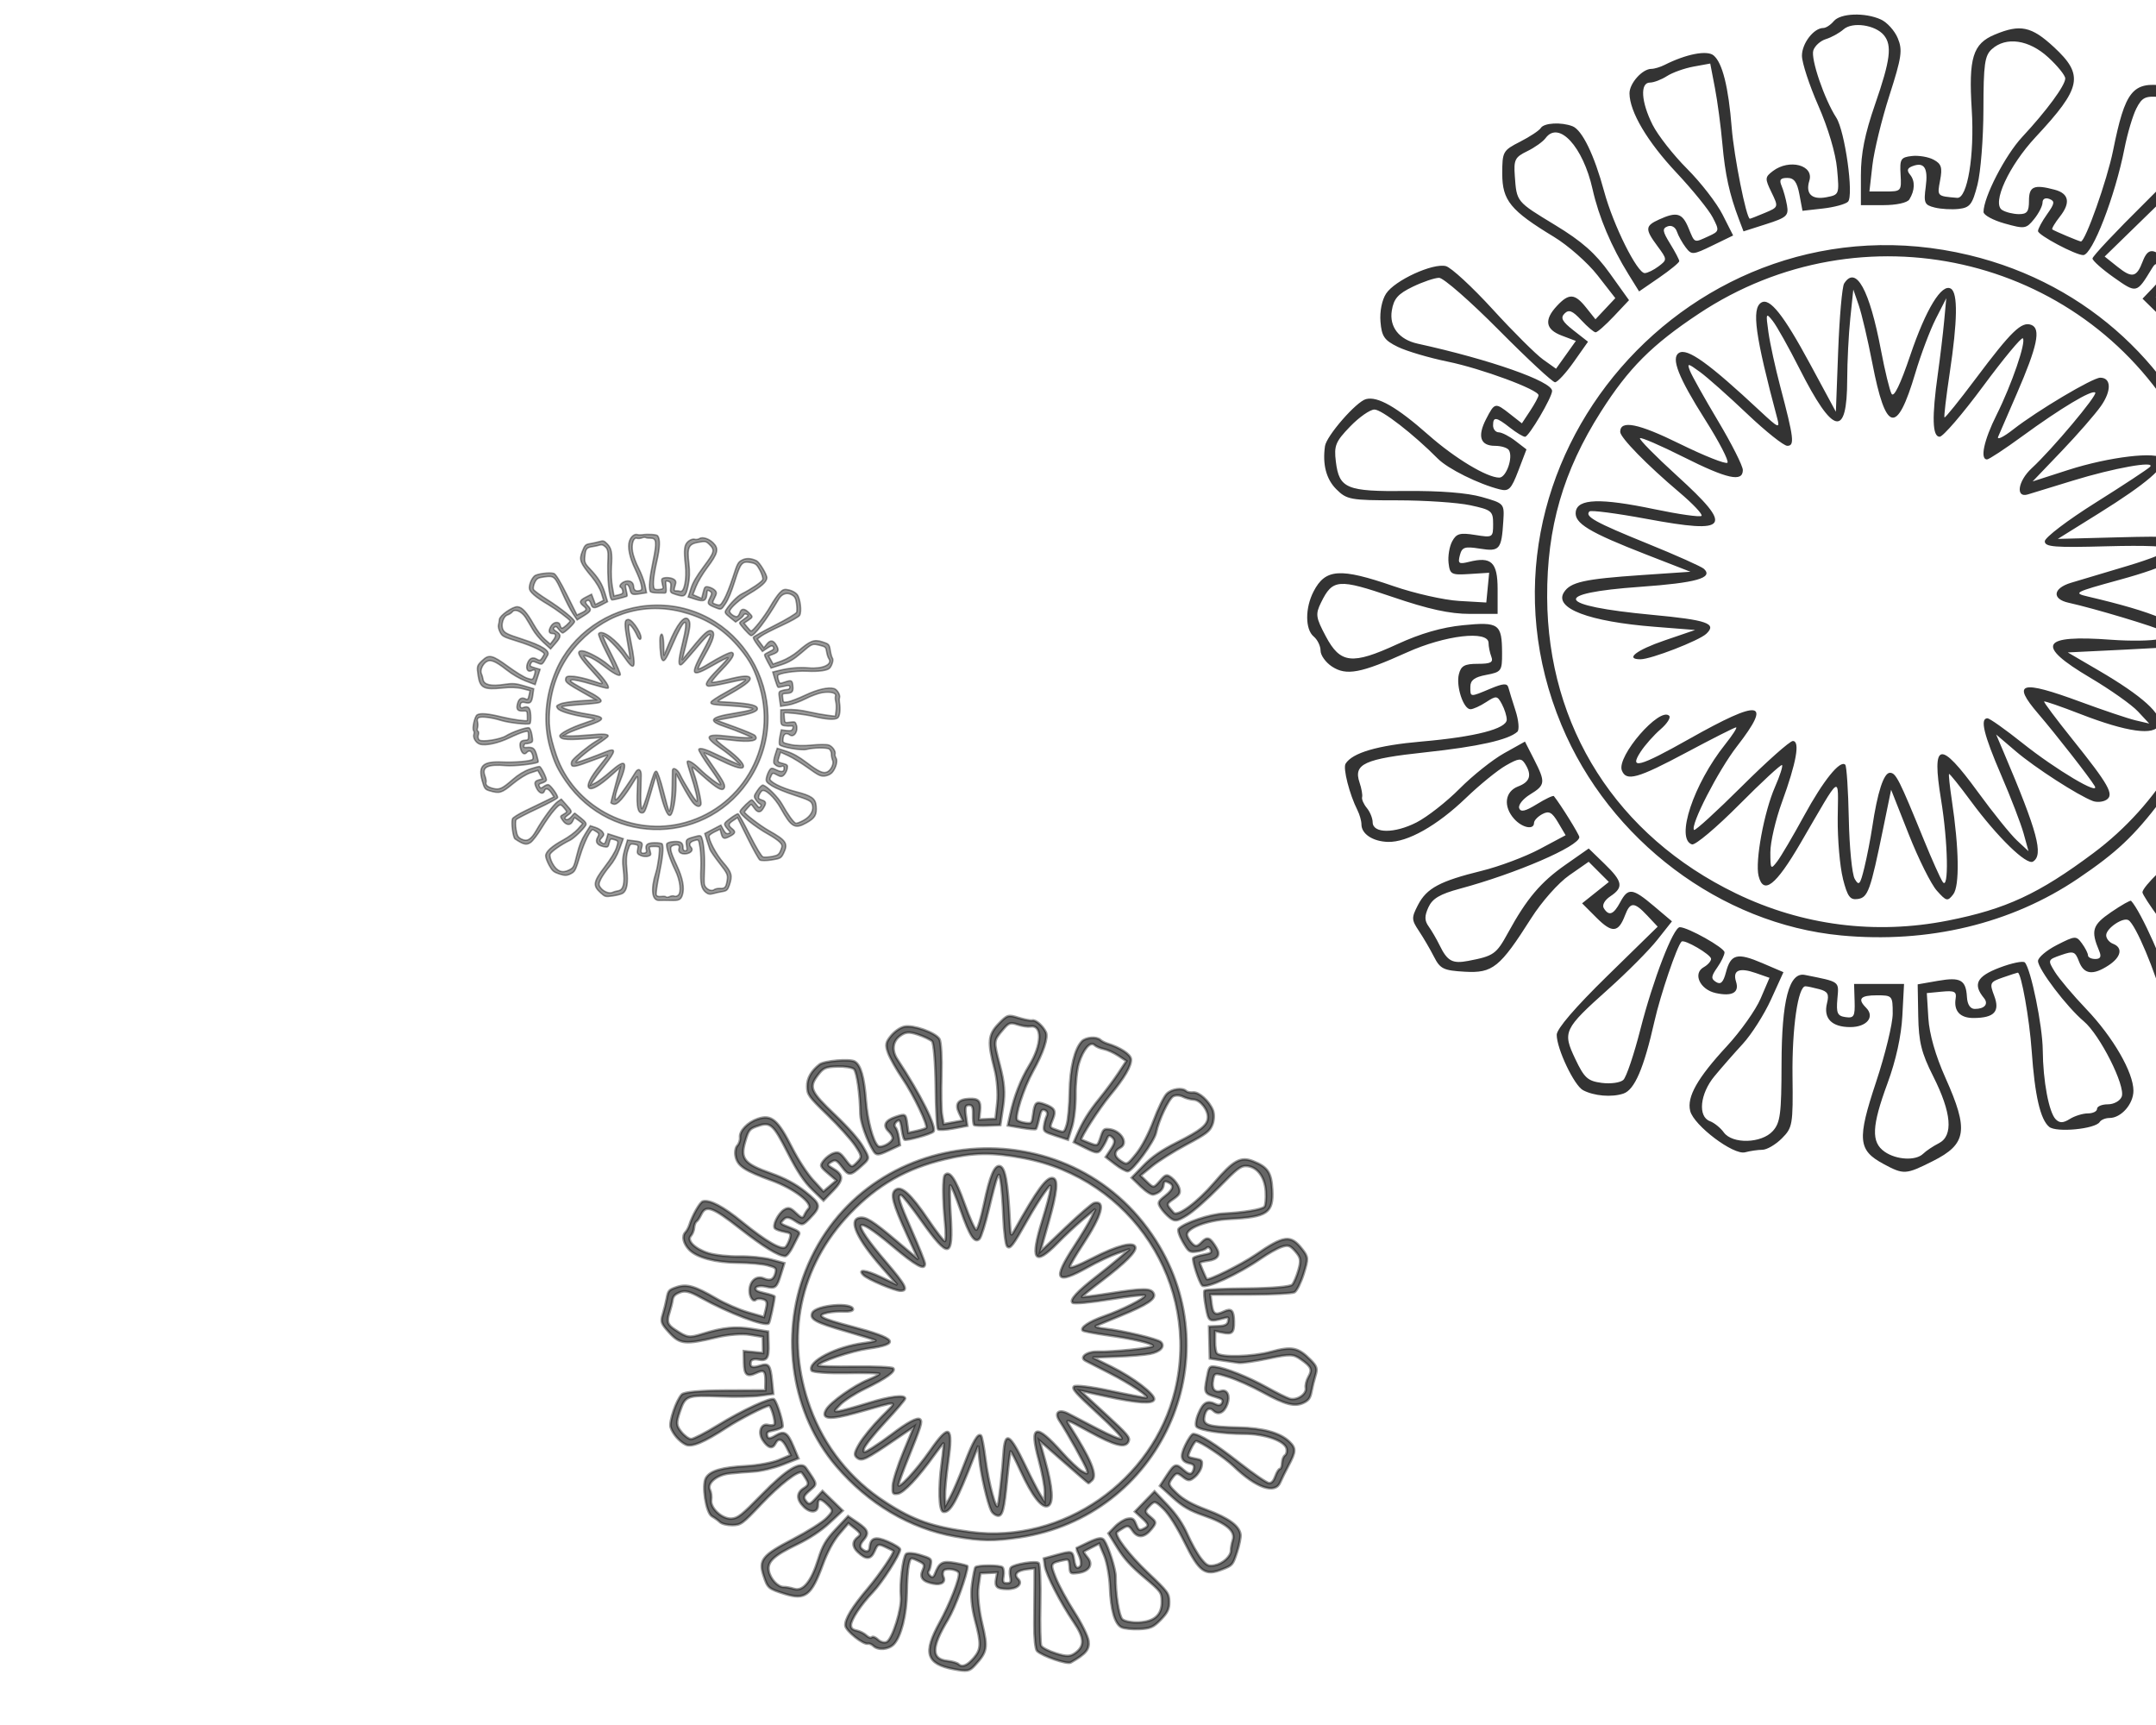 <?xml version="1.0" encoding="UTF-8" standalone="no"?>
<svg
   xmlns:dc="http://purl.org/dc/elements/1.1/"
   xmlns:cc="http://creativecommons.org/ns#"
   xmlns:rdf="http://www.w3.org/1999/02/22-rdf-syntax-ns#"
   xmlns:svg="http://www.w3.org/2000/svg"
   xmlns="http://www.w3.org/2000/svg"
   width="150mm"
   height="120mm"
   viewBox="0 0 150 120"
   version="1.1"
   id="svg8">
  <defs
     id="defs2" />
  <path
     id="path826"
     d="m 131.045,80.971 c -1.78,-0.952 -1.849,-1.698 -0.521,-5.698 0.637,-1.92 1.158,-4.064 1.158,-4.763 0,-1.242 -0.025,-1.271 -1.106,-1.271 -1.146,0 -1.362,0.249 -0.748,0.863 0.635,0.635 0.054,1.348 -1.099,1.348 -1.292,0 -1.883,-0.608 -1.618,-1.664 0.158,-0.629 0.056,-0.814 -0.539,-0.974 -0.404,-0.108 -0.835,-0.199 -0.959,-0.201 -0.519,-0.01 -0.941,2.905 -0.902,6.232 0.04,3.404 0.006,3.602 -0.744,4.352 -0.432,0.432 -1.041,0.788 -1.353,0.79 -0.312,0.002 -0.854,0.081 -1.204,0.175 -0.803,0.216 -3.564,-1.865 -3.818,-2.878 -0.244,-0.973 0.503,-2.292 2.548,-4.501 0.953,-1.029 2.01,-2.52 2.351,-3.315 l 0.619,-1.444 -0.963,-0.336 c -1.144,-0.399 -1.616,-0.19 -1.364,0.605 0.241,0.758 -0.269,1.043 -1.415,0.791 -1.098,-0.241 -1.616,-1.362 -0.832,-1.801 0.28,-0.157 0.51,-0.417 0.51,-0.577 0,-0.297 -1.869,-1.388 -2.056,-1.2 -0.319,0.319 -1.467,3.696 -1.883,5.538 -0.741,3.28 -1.382,4.772 -2.162,5.034 -0.811,0.272 -2.049,0.167 -2.81,-0.238 -0.618,-0.329 -1.829,-2.882 -1.829,-3.854 0,-0.412 1.289,-1.911 3.512,-4.086 l 3.512,-3.435 -0.724,-0.771 c -0.906,-0.965 -1.187,-0.967 -1.55,-0.012 -0.46,1.21 -0.897,1.247 -1.976,0.169 l -1.009,-1.009 0.931,-0.743 0.931,-0.743 -0.702,-0.702 -0.702,-0.702 -1.349,0.939 c -0.759,0.528 -1.917,1.834 -2.649,2.986 -2.18,3.433 -2.679,3.834 -4.62,3.723 -1.486,-0.085 -1.713,-0.196 -2.145,-1.043 -0.266,-0.521 -0.737,-1.328 -1.047,-1.792 -0.522,-0.781 -0.527,-0.917 -0.064,-1.811 0.603,-1.166 1.525,-1.659 4.437,-2.375 1.216,-0.299 3.026,-0.978 4.022,-1.509 l 1.811,-0.965 -0.524,-0.888 c -0.423,-0.716 -0.635,-0.828 -1.1,-0.58 -0.316,0.169 -0.575,0.445 -0.575,0.613 0,0.505 -0.815,0.343 -1.373,-0.273 -0.785,-0.868 -0.662,-1.912 0.267,-2.266 0.831,-0.316 0.977,-0.794 0.482,-1.577 -0.26,-0.411 -0.431,-0.395 -1.338,0.121 -0.572,0.326 -1.822,1.343 -2.778,2.262 -2.004,1.926 -4.073,3.091 -5.422,3.052 -1.052,-0.03 -1.844,-0.553 -1.844,-1.216 0,-0.242 -0.125,-0.686 -0.277,-0.988 -0.554,-1.096 -1.021,-2.922 -0.828,-3.234 0.471,-0.763 2.235,-1.278 5.277,-1.543 3.756,-0.326 5.937,-0.888 5.937,-1.529 0,-0.245 -0.152,-0.729 -0.339,-1.077 -0.315,-0.589 -0.39,-0.599 -1.095,-0.137 -0.416,0.272 -0.907,0.495 -1.091,0.495 -0.489,0 -1.016,-1.595 -0.805,-2.436 0.147,-0.586 0.397,-0.723 1.315,-0.723 0.904,0 1.095,-0.101 0.942,-0.5 -0.105,-0.275 -0.192,-0.701 -0.192,-0.948 0,-0.898 -3.012,-0.55 -5.687,0.658 -3.207,1.448 -4.207,1.636 -5.209,0.979 -0.436,-0.286 -0.793,-0.784 -0.793,-1.106 0,-0.322 -0.213,-0.763 -0.474,-0.979 -0.603,-0.5 -0.608,-1.983 -0.012,-3.137 0.821,-1.588 1.841,-1.656 5.569,-0.369 1.461,0.504 3.51,0.966 4.552,1.027 l 1.896,0.11 0.1,-1.035 0.1,-1.035 -1.363,0.087 c -1.272,0.081 -1.37,0.03 -1.462,-0.766 -0.054,-0.469 0.058,-1.145 0.249,-1.502 0.293,-0.548 0.542,-0.618 1.599,-0.449 1.228,0.196 1.252,0.182 1.252,-0.762 0,-0.9 -0.103,-0.984 -1.595,-1.304 -0.877,-0.188 -3.158,-0.342 -5.069,-0.342 -3.267,0 -3.52,-0.046 -4.249,-0.775 -0.699,-0.699 -0.967,-1.723 -0.785,-2.996 0.102,-0.714 2.176,-3.093 2.851,-3.27 0.817,-0.214 2.149,0.55 4.354,2.498 1.829,1.616 4.067,2.963 4.921,2.963 0.484,0 0.979,-1.41 0.67,-1.91 -0.102,-0.166 -0.538,-0.301 -0.967,-0.301 -1.024,0 -1.242,-0.66 -0.618,-1.867 0.597,-1.155 0.628,-1.161 1.675,-0.337 l 0.813,0.639 0.578,-0.876 c 0.318,-0.482 0.579,-0.967 0.58,-1.078 0.004,-0.387 -3.965,-1.856 -6.316,-2.338 -1.303,-0.267 -2.867,-0.729 -3.475,-1.027 -0.938,-0.459 -1.121,-0.724 -1.205,-1.75 -0.059,-0.716 0.101,-1.514 0.392,-1.958 0.603,-0.921 3.25,-2.137 4.156,-1.91 0.365,0.092 1.834,1.446 3.263,3.01 1.429,1.564 3.005,3.132 3.501,3.486 l 0.902,0.642 0.689,-0.967 0.689,-0.967 -0.98,-0.37 c -1.137,-0.429 -1.245,-1.092 -0.336,-2.067 0.835,-0.896 1.242,-0.872 2.033,0.12 l 0.647,0.812 0.691,-0.736 0.691,-0.736 -1.237,-1.587 c -0.68,-0.873 -2.05,-2.08 -3.044,-2.682 -3.009,-1.824 -3.585,-2.527 -3.585,-4.382 0,-1.541 0.044,-1.62 1.242,-2.231 0.683,-0.349 1.331,-0.778 1.44,-0.954 0.221,-0.358 1.416,-0.425 2.202,-0.124 0.673,0.258 1.516,1.995 2.206,4.542 0.633,2.338 2.302,5.692 2.827,5.676 0.193,-0.005 0.627,-0.219 0.963,-0.473 0.603,-0.456 0.602,-0.477 -0.079,-1.399 -0.882,-1.193 -0.869,-1.411 0.113,-1.858 1.229,-0.56 1.611,-0.451 2.039,0.581 0.452,1.091 0.366,1.055 1.392,0.588 0.765,-0.348 0.774,-0.39 0.298,-1.311 -0.27,-0.523 -1.41,-1.928 -2.532,-3.123 -2.018,-2.149 -3.245,-4.222 -3.259,-5.504 -0.007,-0.699 0.892,-1.708 1.523,-1.708 0.206,0 0.621,-0.125 0.923,-0.277 1.494,-0.755 2.951,-1.037 3.405,-0.66 0.615,0.511 1.036,2.192 1.262,5.044 0.159,2.003 1.021,6.318 1.263,6.318 0.041,0 0.508,-0.182 1.038,-0.405 0.961,-0.404 0.962,-0.407 0.465,-1.433 -0.467,-0.963 -0.46,-1.057 0.1,-1.481 1.145,-0.867 2.871,-0.408 2.534,0.673 -0.283,0.908 0.168,1.345 1.184,1.151 0.898,-0.172 0.906,-0.193 0.745,-1.974 -0.097,-1.075 -0.623,-2.846 -1.304,-4.394 -0.627,-1.426 -1.14,-2.991 -1.14,-3.477 0,-0.862 0.823,-1.929 1.487,-1.929 0.182,0 0.508,-0.213 0.725,-0.474 0.465,-0.56 2.175,-0.621 3.281,-0.117 0.431,0.196 0.96,0.782 1.175,1.303 0.344,0.83 0.273,1.317 -0.584,3.987 -0.537,1.673 -1.069,3.859 -1.183,4.858 l -0.207,1.817 h 1.119 c 1.095,0 1.117,-0.026 1.049,-1.185 -0.063,-1.073 0.011,-1.194 0.784,-1.283 0.469,-0.054 1.15,0.06 1.512,0.254 0.545,0.292 0.623,0.54 0.454,1.441 -0.209,1.113 -0.225,1.096 1.188,1.215 0.713,0.06 1.213,-2.96 1.014,-6.129 -0.226,-3.614 0.072,-4.589 1.6,-5.228 1.775,-0.742 2.551,-0.578 4.111,0.865 2.114,1.956 1.938,2.827 -1.262,6.259 -1.871,2.006 -3.07,4.613 -2.337,5.077 0.247,0.156 0.768,0.286 1.159,0.289 0.58,0.004 0.711,-0.169 0.711,-0.943 0,-0.993 0.353,-1.141 1.795,-0.754 0.986,0.264 1.111,0.905 0.363,1.857 -0.358,0.455 -0.598,0.861 -0.535,0.904 0.192,0.129 1.875,0.837 1.99,0.837 0.312,0 1.822,-4.266 2.236,-6.318 0.843,-4.182 1.349,-4.815 3.604,-4.513 1.245,0.167 1.381,0.29 2.269,2.05 0.52,1.03 0.868,2.115 0.773,2.412 -0.094,0.297 -1.76,2.088 -3.701,3.979 l -3.529,3.439 0.903,0.72 c 1.006,0.802 1.319,0.734 1.742,-0.378 0.365,-0.961 0.767,-0.957 1.74,0.016 0.978,0.978 0.973,1.292 -0.029,1.949 l -0.805,0.527 0.864,0.902 c 0.475,0.496 1.015,0.901 1.2,0.9 0.772,-0.005 3.43,-2.729 4.624,-4.739 1.387,-2.335 2.049,-2.758 4.242,-2.71 1.073,0.023 1.336,0.17 1.747,0.975 0.266,0.521 0.732,1.32 1.035,1.774 0.426,0.638 0.481,1.012 0.242,1.642 -0.434,1.142 -1.476,1.735 -4.518,2.572 -1.449,0.399 -3.377,1.101 -4.285,1.561 -1.644,0.833 -1.649,0.84 -1.138,1.619 0.594,0.906 1.231,1.007 1.649,0.26 0.381,-0.682 1.219,-0.356 1.679,0.652 0.451,0.991 0.159,1.767 -0.666,1.767 -0.738,0 -0.829,0.571 -0.222,1.401 0.555,0.758 1.237,0.393 3.909,-2.092 2.19,-2.037 4.103,-3.082 5.663,-3.093 1.165,-0.008 1.447,0.304 1.989,2.204 0.223,0.782 0.538,1.76 0.701,2.173 0.591,1.507 -1.664,2.559 -5.51,2.57 -1.512,0.004 -5.111,0.672 -5.45,1.011 -0.08,0.08 0.014,0.6 0.208,1.157 0.349,1 0.362,1.006 1.16,0.483 0.763,-0.5 0.831,-0.496 1.242,0.066 0.239,0.327 0.393,1.021 0.342,1.542 -0.079,0.802 -0.242,0.962 -1.063,1.043 -0.879,0.086 -0.957,0.182 -0.833,1.027 0.13,0.889 0.21,0.932 1.708,0.932 1.106,0 2.316,-0.327 4.086,-1.106 2.625,-1.154 4.233,-1.38 5.068,-0.711 0.271,0.217 0.819,1.066 1.218,1.887 0.713,1.467 0.715,1.513 0.161,2.742 -0.943,2.091 -1.792,2.22 -5.626,0.858 -2.001,-0.711 -3.806,-1.148 -4.734,-1.146 -1.456,0.002 -1.501,0.031 -1.501,0.952 0,0.876 0.079,0.943 1.027,0.869 0.951,-0.074 1.034,-0.002 1.127,0.967 0.132,1.38 -0.428,2.036 -1.531,1.794 -0.707,-0.155 -0.89,-0.061 -1.051,0.539 -0.107,0.4 -0.197,0.811 -0.199,0.914 -0.012,0.524 2.993,0.978 6.223,0.94 3.414,-0.04 3.61,-0.006 4.36,0.744 0.62,0.62 0.785,1.106 0.783,2.301 -0.002,1.296 -0.162,1.683 -1.105,2.678 -0.606,0.64 -1.38,1.251 -1.719,1.359 -0.87,0.276 -2.397,-0.601 -4.439,-2.548 -0.966,-0.921 -2.416,-1.958 -3.224,-2.304 l -1.468,-0.629 -0.339,0.974 c -0.187,0.535 -0.339,1.014 -0.339,1.063 0,0.049 0.391,0.135 0.869,0.19 1.097,0.126 1.298,1.117 0.44,2.176 -0.614,0.758 -0.62,0.759 -1.298,0.145 -0.583,-0.527 -0.726,-0.55 -0.988,-0.155 -1.033,1.551 -1.034,1.549 0.724,2.346 0.921,0.417 2.984,1.063 4.584,1.435 1.6,0.372 3.283,0.97 3.739,1.329 0.83,0.653 0.887,1.35 0.282,3.43 -0.147,0.504 -3.05,1.873 -3.971,1.873 -0.277,0 -1.412,-0.954 -2.521,-2.121 -1.109,-1.166 -2.636,-2.763 -3.392,-3.549 l -1.375,-1.428 -0.6,0.741 c -0.776,0.959 -0.763,1.618 0.032,1.618 0.868,0 0.815,0.981 -0.099,1.84 -0.912,0.857 -1.286,0.863 -1.838,0.032 l -0.435,-0.655 -0.714,0.76 -0.714,0.76 0.975,1.346 c 0.575,0.794 2.005,2.002 3.485,2.944 2.614,1.664 2.878,2.051 2.941,4.309 0.028,1.005 -0.128,1.223 -1.545,2.158 -2.87,1.894 -4.109,1.206 -5.236,-2.906 -0.69,-2.517 -2.035,-5.714 -2.535,-6.022 -0.375,-0.232 -1.553,0.564 -1.553,1.05 0,0.224 0.213,0.49 0.474,0.59 0.706,0.271 0.574,0.924 -0.305,1.5 -1.094,0.717 -1.717,0.636 -2.06,-0.267 -0.268,-0.706 -0.384,-0.747 -1.245,-0.447 -0.936,0.326 -0.942,0.343 -0.431,1.173 0.285,0.463 1.265,1.623 2.177,2.579 1.867,1.955 3.286,4.41 3.286,5.685 0,0.926 -0.853,1.897 -1.665,1.897 -0.28,0 -0.587,0.126 -0.682,0.279 -0.302,0.488 -3.019,0.75 -3.515,0.338 -0.616,-0.511 -0.999,-2.174 -1.217,-5.287 -0.156,-2.228 -0.727,-5.44 -0.968,-5.44 -0.04,0 -0.505,0.151 -1.034,0.335 -0.909,0.317 -0.941,0.385 -0.604,1.278 0.413,1.093 0.004,1.534 -1.433,1.542 -0.942,0.006 -1.395,-0.486 -1.251,-1.36 0.078,-0.475 -0.088,-0.557 -0.956,-0.474 l -1.05,0.101 0.107,1.738 c 0.068,1.109 0.497,2.609 1.185,4.147 1.637,3.658 1.492,4.615 -0.878,5.805 -1.882,0.945 -2.013,0.953 -3.42,0.201 z m 2.758,-0.712 c 0.194,-0.194 0.684,-0.522 1.09,-0.73 1.021,-0.522 0.885,-2.122 -0.397,-4.662 -0.815,-1.614 -1.006,-2.384 -1.038,-4.184 l -0.039,-2.206 1.411,-0.246 c 1.575,-0.275 1.947,-0.065 2.017,1.134 0.03,0.519 0.232,0.821 0.548,0.822 0.686,3.11e-4 0.973,-0.346 0.633,-0.76 -0.782,-0.953 -0.503,-1.502 1.067,-2.104 0.863,-0.33 1.664,-0.496 1.781,-0.369 0.423,0.463 1.232,4.421 1.245,6.097 0.017,2.145 0.429,4.34 0.904,4.815 0.271,0.271 0.516,0.265 0.981,-0.025 0.341,-0.213 0.906,-0.387 1.256,-0.387 0.35,0 0.636,-0.142 0.636,-0.316 0,-0.174 0.34,-0.316 0.756,-0.316 0.419,0 0.848,-0.239 0.961,-0.535 0.28,-0.731 -1.513,-4.292 -2.637,-5.238 -1.183,-0.995 -3.187,-3.634 -3.187,-4.196 0,-0.244 0.594,-0.746 1.321,-1.117 1.265,-0.646 1.338,-0.65 1.738,-0.104 0.229,0.313 0.417,0.685 0.417,0.825 0,0.141 0.228,0.256 0.508,0.256 0.361,0 0.441,-0.159 0.275,-0.553 -0.6,-1.426 -0.482,-1.811 0.825,-2.705 0.715,-0.489 1.342,-0.844 1.392,-0.79 0.689,0.739 2.46,4.712 2.85,6.393 0.906,3.906 1.901,4.948 3.513,3.679 0.457,-0.359 1.017,-0.654 1.244,-0.654 0.619,0 0.895,-0.638 0.811,-1.875 -0.094,-1.395 -0.553,-1.897 -3.161,-3.454 -1.347,-0.804 -2.52,-1.823 -3.282,-2.85 -0.652,-0.879 -1.185,-1.702 -1.185,-1.829 0,-0.386 1.994,-2.314 2.393,-2.314 0.205,0 0.59,0.32 0.856,0.711 0.39,0.575 0.561,0.635 0.894,0.313 0.337,-0.325 0.285,-0.487 -0.286,-0.887 -0.384,-0.269 -0.698,-0.651 -0.698,-0.849 0,-0.587 1.631,-2.763 2.072,-2.763 0.223,0 1.854,1.554 3.624,3.454 1.77,1.9 3.424,3.533 3.675,3.63 0.251,0.096 1.143,-0.172 1.982,-0.597 1.254,-0.635 1.551,-0.952 1.673,-1.782 0.202,-1.377 -0.535,-2.033 -2.808,-2.5 -2.802,-0.575 -6.493,-1.821 -7.335,-2.475 l -0.752,-0.584 0.861,-1.468 c 0.952,-1.624 1.043,-1.672 1.925,-1.005 0.776,0.587 1.087,0.601 1.087,0.048 0,-0.24 -0.426,-0.612 -0.948,-0.828 -0.521,-0.216 -0.948,-0.411 -0.948,-0.433 1.4e-4,-0.022 0.273,-0.751 0.606,-1.62 0.458,-1.194 0.744,-1.553 1.175,-1.471 0.91,0.174 3.511,1.571 4.129,2.219 1.491,1.562 3.673,3.201 4.261,3.201 0.36,0 1.133,-0.508 1.718,-1.128 1.328,-1.408 1.407,-2.664 0.243,-3.828 -0.798,-0.798 -0.9,-0.815 -3.655,-0.619 -2.114,0.15 -3.351,0.071 -4.866,-0.309 l -2.032,-0.51 v -1.165 c 0,-0.641 0.198,-1.435 0.439,-1.766 0.372,-0.509 0.561,-0.545 1.237,-0.237 0.654,0.298 0.831,0.277 0.982,-0.117 0.329,-0.857 0.203,-0.976 -1,-0.939 l -1.185,0.036 v -1.738 -1.738 l 2.344,0.098 c 1.585,0.066 2.966,0.352 4.265,0.882 1.057,0.431 2.506,0.866 3.22,0.966 1.115,0.156 1.372,0.077 1.817,-0.558 0.596,-0.851 0.679,-2.207 0.165,-2.72 -0.194,-0.194 -0.521,-0.684 -0.728,-1.09 -0.521,-1.024 -1.999,-0.918 -4.677,0.338 -1.63,0.765 -2.622,1.012 -4.265,1.066 l -2.14,0.07 -0.29,-1.5 c -0.332,-1.721 -0.237,-1.894 1.071,-1.941 0.955,-0.034 1.158,-0.334 0.706,-1.044 -0.159,-0.249 -0.399,-0.278 -0.706,-0.084 -0.987,0.624 -1.506,0.321 -2.017,-1.179 -0.278,-0.816 -0.398,-1.578 -0.267,-1.694 0.603,-0.534 2.775,-1 6.518,-1.398 2.237,-0.238 4.217,-0.582 4.399,-0.763 0.23,-0.23 0.214,-0.586 -0.052,-1.17 -0.21,-0.462 -0.306,-0.916 -0.212,-1.01 0.094,-0.094 -0.049,-0.413 -0.317,-0.709 -0.268,-0.296 -0.446,-0.712 -0.396,-0.924 0.051,-0.212 -0.141,-0.539 -0.427,-0.727 -0.828,-0.547 -3.226,0.559 -5.038,2.324 -1.831,1.783 -4.147,3.448 -4.799,3.448 -0.246,0 -0.681,-0.592 -0.965,-1.316 -0.553,-1.409 -0.374,-1.964 0.749,-2.321 0.344,-0.109 0.516,-0.372 0.415,-0.636 -0.149,-0.387 -0.298,-0.385 -1.074,0.016 -1.273,0.658 -1.379,0.62 -2.352,-0.851 -0.843,-1.274 -0.852,-1.333 -0.279,-1.773 1.015,-0.779 3.833,-1.941 6.341,-2.613 1.322,-0.354 2.664,-0.784 2.984,-0.955 0.825,-0.442 1.13,-1.873 0.498,-2.336 -0.275,-0.201 -0.593,-0.737 -0.707,-1.192 -0.256,-1.019 -0.613,-1.167 -2.19,-0.911 -1.117,0.182 -1.402,0.444 -2.93,2.702 -0.931,1.375 -1.935,2.686 -2.231,2.914 -0.297,0.227 -1.078,0.795 -1.737,1.262 l -1.198,0.849 -1.406,-1.38 -1.406,-1.38 0.774,-0.808 c 0.569,-0.593 0.692,-0.933 0.466,-1.279 -0.273,-0.417 -0.341,-0.416 -0.597,0.003 -1.055,1.733 -1.046,1.731 -2.643,0.605 -0.814,-0.574 -1.48,-1.167 -1.48,-1.318 0,-0.151 1.635,-1.889 3.633,-3.861 2.137,-2.109 3.623,-3.825 3.608,-4.166 -0.014,-0.319 -0.334,-1.148 -0.711,-1.843 -0.585,-1.077 -0.858,-1.278 -1.853,-1.361 -1.006,-0.084 -1.229,0.025 -1.622,0.79 -0.25,0.488 -0.623,1.74 -0.828,2.782 -0.656,3.334 -2.238,7.424 -2.873,7.424 -0.534,0 -3.145,-1.389 -3.145,-1.673 0,-0.156 0.283,-0.681 0.63,-1.168 0.534,-0.75 0.558,-0.912 0.158,-1.066 -0.276,-0.106 -0.472,-0.003 -0.472,0.248 0,0.236 -0.263,0.754 -0.584,1.15 -0.555,0.686 -0.657,0.701 -2.053,0.31 -0.808,-0.226 -1.469,-0.587 -1.469,-0.802 0,-1.026 1.503,-3.94 2.689,-5.214 1.701,-1.827 2.997,-3.589 2.997,-4.074 0,-0.21 -0.533,-0.871 -1.185,-1.469 -1.338,-1.229 -2.938,-1.461 -3.924,-0.568 -0.496,0.449 -0.579,1.043 -0.584,4.186 -0.004,2.015 -0.19,4.374 -0.414,5.243 -0.356,1.378 -0.521,1.593 -1.296,1.683 -0.488,0.057 -1.244,0.014 -1.679,-0.095 -0.717,-0.18 -0.775,-0.316 -0.624,-1.446 0.176,-1.312 -0.106,-1.746 -0.929,-1.43 -0.36,0.138 -0.404,0.299 -0.161,0.592 0.36,0.434 0.34,1.094 -0.053,1.723 -0.143,0.229 -0.901,0.395 -1.808,0.395 h -1.561 v -2.082 c 0,-1.513 0.27,-2.861 0.987,-4.933 1.067,-3.082 1.197,-4.104 0.61,-4.811 -0.595,-0.716 -2.186,-0.946 -2.803,-0.404 -0.292,0.256 -0.844,0.561 -1.226,0.678 -0.382,0.116 -0.777,0.472 -0.879,0.791 -0.187,0.59 0.772,3.397 1.597,4.672 0.604,0.934 1.232,5.434 0.816,5.85 -0.171,0.171 -0.953,0.383 -1.738,0.472 l -1.428,0.161 -0.215,-1.144 c -0.162,-0.861 -0.371,-1.144 -0.845,-1.144 -0.48,0 -0.574,0.132 -0.394,0.553 0.13,0.304 0.299,0.913 0.376,1.353 0.125,0.72 -0.019,0.851 -1.443,1.306 l -1.582,0.506 -0.316,-0.832 c -0.663,-1.747 -0.964,-3.118 -1.154,-5.255 -0.108,-1.216 -0.342,-2.971 -0.521,-3.9 l -0.324,-1.688 -1.156,0.211 c -0.636,0.116 -1.471,0.414 -1.856,0.662 -0.385,0.248 -0.918,0.451 -1.185,0.451 -0.698,0 -0.613,1.35 0.185,2.935 0.368,0.732 1.449,2.109 2.4,3.06 0.952,0.952 2.062,2.385 2.468,3.186 l 0.737,1.455 -1.435,0.697 c -1.371,0.666 -1.454,0.672 -1.866,0.132 -0.237,-0.311 -0.513,-0.807 -0.613,-1.102 -0.106,-0.311 -0.377,-0.462 -0.644,-0.36 -0.387,0.149 -0.359,0.343 0.174,1.206 0.35,0.566 0.636,1.112 0.636,1.213 0,0.101 -0.629,0.617 -1.397,1.146 l -1.397,0.961 -0.734,-1.183 c -1.199,-1.932 -2.072,-4.001 -2.504,-5.93 -0.663,-2.962 -2.349,-4.796 -3.267,-3.554 -0.185,0.25 -0.763,0.662 -1.285,0.915 -0.846,0.411 -0.938,0.595 -0.858,1.711 0.131,1.822 0.097,1.78 2.798,3.419 1.874,1.137 2.81,1.963 3.816,3.369 l 1.333,1.862 -1.054,1.118 c -0.58,0.615 -1.151,1.118 -1.269,1.118 -0.118,0 -0.567,-0.38 -0.998,-0.845 -0.613,-0.662 -0.866,-0.762 -1.166,-0.462 -0.3,0.3 -0.165,0.554 0.625,1.172 l 1.008,0.789 -0.994,1.41 c -0.547,0.776 -1.132,1.41 -1.301,1.41 -0.169,0 -1.928,-1.635 -3.91,-3.633 -1.982,-1.998 -3.851,-3.633 -4.154,-3.633 -0.303,0 -1.129,0.28 -1.836,0.621 -1.028,0.497 -1.32,0.829 -1.455,1.659 -0.184,1.13 0.507,2.016 1.793,2.299 5.053,1.11 9.359,2.623 9.359,3.289 0,0.447 -1.617,3.19 -1.88,3.19 -0.135,0 -0.608,-0.284 -1.05,-0.632 -0.961,-0.756 -1.177,-0.785 -1.177,-0.158 0,0.261 0.178,0.477 0.395,0.481 0.217,0.004 0.74,0.272 1.162,0.597 l 0.767,0.59 -0.566,1.482 c -0.492,1.289 -0.66,1.458 -1.291,1.3 -1.47,-0.369 -3.608,-1.43 -4.312,-2.139 -1.701,-1.714 -3.898,-3.416 -4.409,-3.416 -0.304,0 -1.066,0.533 -1.695,1.185 -1.013,1.05 -1.125,1.327 -0.989,2.437 0.232,1.879 0.736,2.088 4.929,2.046 2.308,-0.023 4.217,0.128 5.219,0.414 1.572,0.448 1.579,0.457 1.502,1.686 -0.123,1.975 -0.254,2.129 -1.629,1.909 -1.059,-0.169 -1.245,-0.108 -1.394,0.463 -0.149,0.571 -0.067,0.632 0.622,0.459 1.572,-0.395 2.005,0.016 2.005,1.901 v 1.716 h -1.929 c -1.398,0 -2.878,-0.324 -5.381,-1.177 -3.773,-1.286 -4.169,-1.255 -4.976,0.391 -0.397,0.811 -0.367,1.028 0.329,2.34 1.014,1.913 1.828,2.003 4.978,0.553 1.618,-0.745 3.105,-1.174 4.572,-1.319 2.5,-0.248 2.71,-0.098 2.717,1.941 0.005,1.245 -0.048,1.317 -1.101,1.515 -0.816,0.153 -1.106,0.369 -1.106,0.825 0,0.741 -0.046,0.736 1.39,0.136 0.905,-0.378 1.174,-0.395 1.258,-0.079 0.058,0.221 0.283,0.949 0.499,1.618 0.216,0.669 0.271,1.325 0.124,1.457 -0.63,0.566 -2.729,1.035 -6.387,1.427 -4.262,0.457 -5.031,0.809 -4.593,2.103 0.139,0.41 0.22,0.868 0.179,1.016 -0.04,0.149 0.107,0.488 0.328,0.754 0.221,0.266 0.403,0.713 0.406,0.993 0.007,0.788 1.519,0.795 3.05,0.013 0.746,-0.381 2.094,-1.436 2.996,-2.345 0.902,-0.909 2.294,-2.019 3.095,-2.466 l 1.455,-0.813 0.628,1.231 c 0.818,1.604 0.797,1.794 -0.269,2.446 -0.493,0.302 -0.836,0.729 -0.761,0.951 0.1,0.298 0.421,0.226 1.229,-0.273 0.601,-0.372 1.135,-0.624 1.186,-0.561 0.464,0.576 1.77,2.679 1.77,2.85 0,0.636 -4.394,2.536 -8.305,3.589 -1.394,0.376 -1.916,0.684 -2.194,1.295 -0.279,0.613 -0.276,0.926 0.015,1.33 0.209,0.291 0.554,0.884 0.766,1.318 0.537,1.098 0.887,1.29 1.979,1.082 1.785,-0.341 1.962,-0.465 2.778,-1.957 1.3,-2.375 2.268,-3.521 3.999,-4.732 l 1.615,-1.131 1.095,1.062 c 1.276,1.236 1.349,1.64 0.41,2.264 -0.4,0.266 -0.59,0.611 -0.455,0.828 0.352,0.569 0.677,0.451 1.141,-0.417 0.55,-1.028 0.854,-0.993 2.353,0.275 l 1.247,1.055 -1.024,1.293 c -0.563,0.711 -2.093,2.25 -3.398,3.418 -3.116,2.789 -3.202,2.97 -2.304,4.862 0.629,1.325 0.866,1.539 1.845,1.666 0.618,0.08 1.293,-0.014 1.501,-0.21 0.208,-0.195 0.741,-1.777 1.184,-3.514 0.879,-3.447 2.291,-7.108 2.742,-7.108 0.559,0 3.103,1.428 3.111,1.746 0.005,0.179 -0.223,0.656 -0.507,1.061 -0.432,0.617 -0.445,0.781 -0.079,1.008 0.322,0.2 0.502,0.021 0.687,-0.681 0.333,-1.269 0.784,-1.382 2.53,-0.634 l 1.469,0.63 -0.861,1.892 c -0.473,1.041 -1.359,2.434 -1.967,3.095 -0.609,0.661 -1.497,1.675 -1.974,2.253 -1.009,1.221 -1.168,2.806 -0.315,3.124 0.304,0.113 0.739,0.464 0.966,0.78 0.595,0.827 2.627,0.772 3.408,-0.091 0.524,-0.579 0.603,-1.182 0.61,-4.66 0.01,-4.449 0.526,-6.423 1.625,-6.202 2.478,0.497 2.369,0.417 2.26,1.667 -0.086,0.993 3.2e-4,1.187 0.567,1.268 0.586,0.084 0.665,-0.053 0.632,-1.106 l -0.037,-1.201 h 1.738 1.738 l -0.117,2.211 c -0.074,1.407 -0.448,3.11 -1.027,4.681 -1.108,3.008 -1.157,4.114 -0.208,4.778 0.819,0.574 2.178,0.644 2.683,0.139 z m -5.721,-15.186 c -8.364,-0.791 -16.108,-6.621 -19.446,-14.64 -7.535,-18.099 9.12,-37.299 28.356,-32.687 16.943,4.062 23.996,24.03 13.389,37.908 -1.941,2.54 -3.107,3.638 -5.795,5.458 -4.647,3.146 -10.435,4.535 -16.504,3.962 z m 7.441,-1.032 c 4.037,-0.798 6.318,-1.856 10.124,-4.698 9.12,-6.809 11.727,-20.102 5.886,-30.014 -6.834,-11.598 -22.015,-15.018 -33.335,-7.511 -3.266,2.166 -4.886,3.787 -6.818,6.824 -2.624,4.124 -3.761,8.05 -3.739,12.911 0.041,9.042 4.859,16.596 13.14,20.6 4.619,2.234 9.7,2.884 14.741,1.888 z m -7.304,-2.921 c -0.212,-0.834 -0.376,-2.726 -0.363,-4.202 0.026,-3.058 0.326,-3.259 -2.588,1.735 -1.725,2.956 -2.58,3.625 -2.917,2.282 -0.255,-1.014 0.382,-4.461 1.145,-6.198 0.336,-0.765 0.556,-1.447 0.488,-1.515 -0.068,-0.068 -1.414,1.176 -2.992,2.765 -1.578,1.588 -3.052,2.828 -3.277,2.754 -1.16,-0.381 0.106,-4.193 2.31,-6.957 0.52,-0.652 0.862,-1.185 0.761,-1.185 -0.101,0 -1.648,0.782 -3.438,1.738 -3.42,1.826 -4.208,2.046 -4.511,1.256 -0.375,-0.977 2.641,-4.454 3.295,-3.799 0.125,0.125 -0.146,0.549 -0.602,0.941 -0.456,0.393 -1.077,1.091 -1.379,1.553 -0.834,1.273 -0.121,1.086 3.387,-0.891 4.966,-2.798 5.786,-2.667 3.306,0.527 -1.296,1.669 -3.273,5.52 -2.983,5.811 0.075,0.075 1.567,-1.286 3.315,-3.025 1.748,-1.739 3.349,-3.162 3.559,-3.162 0.516,0 0.25,1.493 -0.761,4.265 -0.443,1.216 -0.805,2.78 -0.804,3.475 0.002,1.197 0.027,1.23 0.481,0.632 0.264,-0.348 1.103,-1.774 1.865,-3.171 1.341,-2.458 2.51,-3.906 2.866,-3.55 0.095,0.095 0.206,1.788 0.246,3.763 0.04,1.975 0.225,3.855 0.411,4.179 0.293,0.511 0.382,0.407 0.672,-0.79 0.184,-0.758 0.429,-2.018 0.546,-2.8 0.364,-2.445 0.801,-3.791 1.231,-3.791 0.418,0 0.641,0.443 2.393,4.739 0.532,1.303 1.105,2.583 1.274,2.843 0.444,0.684 0.378,-2.743 -0.11,-5.718 -0.665,-4.055 -0.091,-4.172 2.569,-0.521 1.045,1.433 2.263,2.945 2.708,3.359 l 0.809,0.753 -0.339,-1.227 c -0.186,-0.675 -0.89,-2.506 -1.565,-4.07 -1.212,-2.81 -1.487,-3.949 -0.954,-3.949 0.151,0 1.248,0.776 2.438,1.725 2.322,1.85 5.449,3.707 5.019,2.98 -0.342,-0.578 -2.717,-3.62 -3.921,-5.021 -1.878,-2.186 -1.23,-2.369 2.938,-0.83 1.588,0.586 3.313,1.166 3.835,1.289 l 0.948,0.223 -0.79,-0.847 c -0.434,-0.466 -1.927,-1.519 -3.317,-2.342 -3.845,-2.275 -3.44,-3.007 1.462,-2.641 1.326,0.099 2.816,0.078 3.313,-0.047 0.795,-0.2 0.836,-0.264 0.342,-0.54 -0.546,-0.305 -4.87,-1.603 -6.617,-1.986 -1.181,-0.259 -1.096,-1.008 0.158,-1.388 0.565,-0.171 2.342,-0.702 3.949,-1.18 1.607,-0.478 2.922,-1.007 2.922,-1.175 0,-0.189 -1.668,-0.261 -4.344,-0.187 -3.678,0.101 -4.344,0.048 -4.344,-0.348 0,-0.257 1.589,-1.466 3.531,-2.685 1.942,-1.22 3.648,-2.343 3.791,-2.495 0.413,-0.44 -2.521,0.085 -5.366,0.96 -1.424,0.438 -2.837,0.871 -3.141,0.963 -0.869,0.261 -0.687,-0.937 0.278,-1.827 1.414,-1.304 4.59,-5.086 4.417,-5.259 -0.222,-0.222 -2.401,1.082 -5.083,3.041 -1.213,0.886 -2.314,1.61 -2.448,1.61 -0.501,0 -0.215,-1.339 0.66,-3.089 1.056,-2.112 2.079,-5.091 1.833,-5.337 -0.094,-0.094 -1.34,1.408 -2.768,3.338 -1.428,1.93 -2.787,3.509 -3.02,3.509 -0.509,0 -0.548,-1.359 -0.127,-4.362 0.163,-1.163 0.362,-2.825 0.442,-3.694 l 0.146,-1.58 -0.727,1.427 c -0.4,0.785 -1.043,2.491 -1.43,3.791 -1.284,4.321 -2.054,4.138 -2.99,-0.712 -0.311,-1.609 -0.735,-3.418 -0.943,-4.019 l -0.378,-1.092 -0.21,2.007 c -0.115,1.104 -0.212,3.017 -0.215,4.251 -0.008,4.105 -0.97,3.886 -3.321,-0.757 -0.748,-1.477 -1.585,-2.97 -1.86,-3.317 -0.47,-0.594 -0.488,-0.547 -0.299,0.79 0.11,0.782 0.483,2.488 0.827,3.791 0.947,3.583 1.009,4.107 0.486,4.107 -0.249,0 -1.509,-1.004 -2.8,-2.231 -1.291,-1.227 -2.764,-2.535 -3.274,-2.906 -0.854,-0.623 -0.909,-0.629 -0.698,-0.079 0.126,0.328 1.005,1.897 1.953,3.486 0.949,1.59 1.725,3.127 1.725,3.416 0,0.861 -1.087,0.621 -4.146,-0.916 -1.578,-0.793 -2.933,-1.378 -3.01,-1.301 -0.077,0.077 1.075,1.246 2.56,2.598 3.992,3.634 3.676,4.087 -2.107,3.014 -2.081,-0.386 -3.867,-0.619 -3.969,-0.517 -0.347,0.347 0.399,0.76 4.037,2.237 1.998,0.811 3.768,1.603 3.933,1.76 0.664,0.63 -0.543,0.971 -4.42,1.246 -6.284,0.445 -5.926,1.318 0.799,1.949 3.848,0.361 4.542,0.603 3.781,1.32 -0.508,0.479 -3.849,1.773 -4.579,1.773 -1.109,0 -0.295,-0.637 1.67,-1.309 l 2.132,-0.729 -2.836,-0.224 c -4.56,-0.36 -6.993,-1.284 -6.295,-2.391 0.453,-0.718 1.412,-0.932 5.398,-1.204 l 3.406,-0.232 -3.042,-1.184 c -4.018,-1.564 -5.051,-2.19 -4.936,-2.992 0.13,-0.91 1.708,-0.961 5.463,-0.177 1.707,0.357 3.186,0.566 3.286,0.466 0.1,-0.1 -0.599,-0.841 -1.553,-1.647 -2.234,-1.887 -4.104,-3.8 -4.104,-4.197 0,-0.842 1.252,-0.592 4.135,0.827 1.712,0.842 3.209,1.436 3.325,1.319 0.117,-0.117 -0.578,-1.46 -1.545,-2.985 -1.868,-2.947 -2.4,-4.3 -1.829,-4.654 0.584,-0.361 2.069,0.704 5.67,4.066 1.251,1.168 1.365,1.216 1.174,0.503 -1.542,-5.779 -1.801,-7.646 -1.118,-8.068 0.588,-0.363 1.545,0.84 3.394,4.263 l 1.799,3.331 0.161,-4.265 c 0.089,-2.346 0.275,-4.443 0.414,-4.66 0.821,-1.285 1.761,0.416 2.562,4.639 0.271,1.429 0.603,2.795 0.738,3.036 0.159,0.285 0.612,-0.646 1.295,-2.662 1.094,-3.233 2.198,-5.043 2.835,-4.65 0.49,0.303 0.461,2.225 -0.086,5.872 -0.247,1.648 -0.411,3.036 -0.363,3.083 0.048,0.048 1.024,-1.164 2.17,-2.693 2.492,-3.324 3.194,-4.003 3.874,-3.742 0.678,0.26 0.419,1.487 -1.01,4.777 -0.604,1.39 -1.188,2.74 -1.299,2.999 -0.111,0.259 0.361,0.032 1.047,-0.505 1.674,-1.309 5.526,-3.6 6.056,-3.6 0.768,0 0.793,0.907 0.054,1.963 -0.399,0.571 -1.633,1.986 -2.743,3.146 l -2.017,2.108 2.476,-0.798 c 2.841,-0.915 6.223,-1.315 6.557,-0.776 0.312,0.505 -1.129,1.74 -4.417,3.788 l -2.864,1.784 4.204,-0.11 c 3.777,-0.099 4.226,-0.054 4.417,0.444 0.339,0.883 -0.816,1.549 -4.374,2.525 -3.1,0.85 -3.202,0.905 -2.151,1.151 4.655,1.09 6.632,1.94 6.632,2.85 0,0.31 -0.036,0.584 -0.079,0.608 -0.043,0.024 -1.851,0.131 -4.017,0.237 l -3.938,0.193 2.15,1.255 c 3.03,1.769 4.47,3.068 4.195,3.785 -0.297,0.773 -2.223,0.506 -5.482,-0.76 -1.337,-0.519 -2.466,-0.909 -2.509,-0.867 -0.042,0.042 0.831,1.211 1.942,2.597 2.579,3.218 2.957,3.893 2.381,4.249 -0.237,0.146 -0.657,0.181 -0.933,0.077 -1.032,-0.389 -4.024,-2.319 -5.353,-3.453 l -1.375,-1.174 0.532,1.252 c 2.354,5.54 2.779,7.127 2.032,7.588 -0.445,0.275 -2.471,-1.695 -4.319,-4.199 -0.8,-1.083 -1.484,-1.936 -1.522,-1.896 -0.037,0.041 0.049,0.856 0.192,1.812 0.509,3.392 0.549,5.985 0.101,6.561 -0.396,0.51 -0.474,0.492 -1.145,-0.257 -0.396,-0.442 -1.273,-2.202 -1.949,-3.911 l -1.229,-3.107 -0.543,2.647 c -0.9,4.389 -1.065,4.85 -1.777,4.954 -0.538,0.079 -0.717,-0.166 -1.037,-1.422 z"
     style="fill:#000000;stroke:none;stroke-width:0.316;stroke-miterlimit:4;stroke-dasharray:none;stroke-opacity:1;fill-opacity:0.8" />
  <path
     id="path826-3"
     d="m 33.548,45.955 c 0.466,-0.45 0.701,-0.397 1.792,0.403 0.524,0.384 1.127,0.755 1.34,0.824 0.379,0.123 0.391,0.118 0.497,-0.212 0.113,-0.35 0.058,-0.441 -0.19,-0.314 -0.257,0.131 -0.417,-0.116 -0.303,-0.469 0.128,-0.395 0.372,-0.515 0.668,-0.33 0.177,0.11 0.243,0.097 0.351,-0.069 0.073,-0.113 0.143,-0.236 0.156,-0.273 0.054,-0.158 -0.795,-0.574 -1.814,-0.89 -1.044,-0.324 -1.101,-0.354 -1.256,-0.657 -0.089,-0.175 -0.138,-0.396 -0.108,-0.491 0.03,-0.096 0.059,-0.269 0.065,-0.385 0.013,-0.267 0.921,-0.904 1.256,-0.882 0.321,0.021 0.651,0.38 1.123,1.222 0.22,0.392 0.571,0.863 0.78,1.045 l 0.38,0.332 0.198,-0.261 c 0.235,-0.31 0.217,-0.475 -0.05,-0.476 -0.255,-0.001 -0.292,-0.185 -0.102,-0.51 0.182,-0.312 0.576,-0.359 0.632,-0.077 0.02,0.101 0.077,0.197 0.126,0.213 0.091,0.029 0.608,-0.434 0.57,-0.51 -0.066,-0.129 -0.984,-0.813 -1.506,-1.122 -0.929,-0.55 -1.321,-0.893 -1.324,-1.157 -0.003,-0.275 0.151,-0.642 0.35,-0.835 0.162,-0.156 1.061,-0.274 1.358,-0.179 0.126,0.041 0.457,0.582 0.901,1.476 l 0.703,1.412 0.307,-0.145 c 0.384,-0.182 0.412,-0.267 0.157,-0.472 -0.324,-0.26 -0.292,-0.397 0.143,-0.62 l 0.408,-0.209 0.135,0.358 0.135,0.358 0.284,-0.145 0.284,-0.145 -0.154,-0.505 c -0.086,-0.284 -0.371,-0.767 -0.651,-1.104 -0.833,-1.005 -0.907,-1.197 -0.681,-1.778 0.173,-0.445 0.229,-0.504 0.53,-0.552 0.185,-0.03 0.478,-0.094 0.651,-0.143 0.29,-0.082 0.332,-0.07 0.56,0.159 0.297,0.299 0.356,0.629 0.288,1.59 -0.029,0.401 1.6e-4,1.021 0.064,1.377 l 0.116,0.648 0.323,-0.073 c 0.261,-0.059 0.316,-0.112 0.286,-0.279 -0.021,-0.113 -0.079,-0.22 -0.13,-0.236 -0.154,-0.05 -0.024,-0.283 0.219,-0.392 0.342,-0.154 0.649,-0.013 0.666,0.305 0.015,0.285 0.146,0.377 0.434,0.303 0.151,-0.039 0.163,-0.093 0.095,-0.421 -0.043,-0.207 -0.231,-0.689 -0.417,-1.072 -0.391,-0.802 -0.542,-1.549 -0.397,-1.957 0.113,-0.318 0.351,-0.509 0.554,-0.443 0.074,0.024 0.222,0.03 0.329,0.013 0.389,-0.061 0.993,-0.024 1.07,0.066 0.186,0.219 0.17,0.809 -0.05,1.764 -0.271,1.18 -0.315,1.901 -0.119,1.964 0.075,0.024 0.238,0.025 0.362,0.003 0.211,-0.038 0.221,-0.06 0.15,-0.321 -0.042,-0.154 -0.062,-0.326 -0.044,-0.382 0.048,-0.149 0.587,-0.153 0.823,-0.005 0.164,0.103 0.182,0.193 0.091,0.473 -0.089,0.276 -0.077,0.344 0.06,0.337 0.094,-0.005 0.233,0.011 0.308,0.035 0.274,0.089 0.465,-0.866 0.36,-1.802 -0.126,-1.122 -0.085,-1.446 0.215,-1.688 0.13,-0.105 0.318,-0.165 0.416,-0.133 0.098,0.032 0.254,0.01 0.346,-0.048 0.212,-0.135 0.666,0.01 0.959,0.306 0.404,0.408 0.324,0.726 -0.437,1.737 -0.298,0.397 -0.641,0.977 -0.763,1.289 l -0.221,0.568 0.306,0.133 0.306,0.133 0.108,-0.425 c 0.101,-0.396 0.126,-0.421 0.378,-0.371 0.149,0.03 0.344,0.131 0.434,0.224 0.138,0.144 0.135,0.227 -0.021,0.533 -0.181,0.356 -0.179,0.364 0.109,0.457 0.275,0.089 0.311,0.066 0.556,-0.359 0.144,-0.249 0.416,-0.931 0.605,-1.515 0.322,-0.998 0.361,-1.071 0.656,-1.221 0.282,-0.144 0.622,-0.125 0.993,0.056 0.208,0.102 0.73,0.97 0.717,1.193 -0.015,0.271 -0.38,0.602 -1.193,1.083 -0.674,0.399 -1.306,0.95 -1.391,1.211 -0.048,0.148 0.334,0.438 0.517,0.393 0.061,-0.015 0.145,-0.135 0.188,-0.266 0.101,-0.313 0.324,-0.314 0.631,-0.004 0.294,0.296 0.293,0.306 -0.062,0.545 l -0.275,0.185 0.211,0.263 c 0.116,0.145 0.238,0.272 0.272,0.283 0.118,0.039 0.958,-1.028 1.337,-1.699 0.21,-0.372 0.506,-0.804 0.657,-0.96 0.233,-0.241 0.332,-0.271 0.653,-0.195 0.225,0.053 0.453,0.18 0.559,0.313 0.222,0.275 0.332,1.204 0.173,1.458 -0.064,0.103 -0.623,0.417 -1.241,0.7 -0.619,0.282 -1.253,0.609 -1.41,0.725 l -0.285,0.212 0.227,0.306 0.227,0.306 0.21,-0.263 c 0.243,-0.305 0.456,-0.272 0.665,0.101 0.191,0.343 0.144,0.465 -0.237,0.609 l -0.312,0.118 0.156,0.284 0.156,0.284 0.607,-0.221 c 0.334,-0.122 0.838,-0.421 1.12,-0.665 0.854,-0.739 1.126,-0.846 1.692,-0.662 0.471,0.152 0.49,0.173 0.559,0.6 0.039,0.243 0.106,0.483 0.149,0.534 0.087,0.103 -0.01,0.475 -0.18,0.685 -0.145,0.18 -0.759,0.266 -1.605,0.225 -0.777,-0.038 -1.966,0.142 -2.013,0.303 -0.017,0.06 0.005,0.213 0.05,0.341 0.08,0.229 0.086,0.231 0.435,0.114 0.452,-0.152 0.517,-0.126 0.556,0.218 0.05,0.431 -0.021,0.537 -0.379,0.565 -0.378,0.03 -0.358,0.008 -0.317,0.367 0.031,0.268 0.043,0.275 0.371,0.221 0.186,-0.031 0.728,-0.24 1.204,-0.465 0.855,-0.404 1.61,-0.575 2.003,-0.452 0.214,0.067 0.434,0.441 0.371,0.634 -0.02,0.063 -0.023,0.202 -0.006,0.309 0.083,0.531 0.025,1.004 -0.134,1.105 -0.217,0.138 -0.772,0.1 -1.665,-0.112 -0.628,-0.149 -2.031,-0.312 -2.055,-0.238 -0.004,0.013 0.006,0.173 0.021,0.357 0.029,0.333 0.029,0.334 0.392,0.284 0.34,-0.047 0.368,-0.036 0.442,0.177 0.152,0.435 -0.159,0.917 -0.456,0.708 -0.249,-0.176 -0.427,-0.082 -0.468,0.248 -0.036,0.291 -0.03,0.296 0.529,0.422 0.338,0.076 0.931,0.091 1.471,0.035 0.498,-0.051 1.026,-0.053 1.175,-0.005 0.263,0.085 0.508,0.442 0.443,0.645 -0.018,0.056 0.015,0.176 0.073,0.268 0.125,0.197 -0.025,0.726 -0.288,1.014 -0.102,0.112 -0.334,0.216 -0.514,0.23 -0.288,0.023 -0.429,-0.047 -1.16,-0.572 -0.458,-0.329 -1.073,-0.707 -1.367,-0.841 l -0.534,-0.243 -0.11,0.342 c -0.108,0.334 -0.102,0.344 0.258,0.437 0.334,0.087 0.364,0.121 0.315,0.366 -0.03,0.149 -0.132,0.345 -0.227,0.437 -0.143,0.138 -0.227,0.137 -0.485,-0.003 -0.319,-0.174 -0.312,-0.177 -0.488,0.243 -0.089,0.212 0.784,0.663 1.772,0.915 1.126,0.287 1.395,0.475 1.439,1.005 0.051,0.615 -0.075,0.836 -0.67,1.17 -0.806,0.453 -1.055,0.313 -1.787,-1.003 -0.428,-0.769 -1.106,-1.393 -1.32,-1.215 -0.072,0.06 -0.163,0.206 -0.203,0.326 -0.059,0.177 -0.018,0.234 0.218,0.31 0.303,0.098 0.314,0.22 0.053,0.623 -0.178,0.275 -0.386,0.25 -0.603,-0.072 -0.104,-0.154 -0.204,-0.268 -0.223,-0.253 -0.058,0.046 -0.441,0.49 -0.452,0.525 -0.031,0.095 1.123,0.978 1.709,1.306 1.194,0.67 1.338,0.887 1.023,1.546 -0.174,0.364 -0.225,0.393 -0.85,0.491 -0.366,0.057 -0.732,0.056 -0.813,-0.002 -0.082,-0.058 -0.464,-0.744 -0.85,-1.523 l -0.702,-1.417 -0.309,0.205 c -0.344,0.228 -0.354,0.33 -0.056,0.569 0.257,0.206 0.217,0.329 -0.177,0.53 -0.395,0.202 -0.491,0.17 -0.592,-0.201 l -0.082,-0.298 -0.361,0.175 c -0.198,0.096 -0.375,0.221 -0.393,0.278 -0.075,0.236 0.495,1.317 0.991,1.88 0.576,0.654 0.64,0.898 0.409,1.563 -0.113,0.326 -0.184,0.391 -0.47,0.437 -0.185,0.03 -0.475,0.093 -0.644,0.141 -0.237,0.067 -0.357,0.047 -0.525,-0.088 -0.306,-0.245 -0.384,-0.622 -0.34,-1.634 0.021,-0.482 -0.003,-1.14 -0.054,-1.463 -0.092,-0.584 -0.094,-0.586 -0.382,-0.507 -0.335,0.092 -0.429,0.277 -0.242,0.478 0.171,0.184 -0.011,0.408 -0.365,0.448 -0.347,0.04 -0.555,-0.126 -0.474,-0.378 0.073,-0.225 -0.093,-0.309 -0.406,-0.206 -0.286,0.095 -0.242,0.339 0.253,1.4 0.406,0.87 0.537,1.557 0.386,2.035 -0.112,0.357 -0.236,0.412 -0.87,0.39 -0.261,-0.009 -0.591,-0.009 -0.733,-4.8e-4 -0.519,0.032 -0.617,-0.761 -0.241,-1.937 0.148,-0.462 0.299,-1.627 0.229,-1.764 -0.017,-0.032 -0.185,-0.055 -0.374,-0.051 -0.34,0.008 -0.343,0.011 -0.262,0.307 0.077,0.282 0.07,0.303 -0.143,0.373 -0.124,0.041 -0.351,0.019 -0.505,-0.048 -0.237,-0.103 -0.27,-0.169 -0.214,-0.427 0.06,-0.277 0.039,-0.31 -0.231,-0.356 -0.284,-0.048 -0.305,-0.028 -0.453,0.43 -0.109,0.338 -0.129,0.74 -0.066,1.357 0.093,0.916 0.004,1.429 -0.283,1.618 -0.093,0.061 -0.407,0.145 -0.697,0.186 -0.518,0.073 -0.533,0.069 -0.853,-0.221 -0.546,-0.494 -0.501,-0.766 0.293,-1.803 0.415,-0.541 0.726,-1.049 0.817,-1.333 0.143,-0.445 0.139,-0.461 -0.143,-0.552 -0.268,-0.086 -0.296,-0.069 -0.367,0.228 -0.071,0.298 -0.101,0.316 -0.407,0.249 -0.434,-0.096 -0.58,-0.332 -0.397,-0.645 0.117,-0.201 0.107,-0.266 -0.061,-0.374 -0.112,-0.072 -0.228,-0.14 -0.259,-0.151 -0.159,-0.056 -0.594,0.818 -0.901,1.808 -0.325,1.047 -0.354,1.103 -0.658,1.258 -0.25,0.128 -0.415,0.131 -0.78,0.012 -0.396,-0.129 -0.498,-0.216 -0.709,-0.602 -0.136,-0.248 -0.246,-0.545 -0.245,-0.659 0.002,-0.293 0.42,-0.673 1.216,-1.104 0.377,-0.204 0.836,-0.545 1.022,-0.757 l 0.337,-0.386 -0.264,-0.2 c -0.145,-0.11 -0.276,-0.204 -0.291,-0.209 -0.015,-0.005 -0.08,0.106 -0.144,0.247 -0.147,0.323 -0.469,0.286 -0.708,-0.08 -0.171,-0.262 -0.171,-0.264 0.084,-0.411 0.219,-0.126 0.24,-0.167 0.145,-0.287 -0.372,-0.469 -0.371,-0.469 -0.788,-0.01 -0.218,0.24 -0.619,0.807 -0.891,1.259 -0.271,0.452 -0.62,0.907 -0.775,1.011 -0.281,0.189 -0.5,0.138 -1.075,-0.252 -0.139,-0.095 -0.271,-1.116 -0.18,-1.398 0.027,-0.085 0.431,-0.337 0.897,-0.561 0.466,-0.224 1.104,-0.532 1.419,-0.686 l 0.572,-0.279 -0.167,-0.256 c -0.216,-0.332 -0.419,-0.393 -0.497,-0.15 -0.086,0.265 -0.38,0.152 -0.552,-0.212 -0.172,-0.363 -0.137,-0.478 0.172,-0.565 l 0.243,-0.068 -0.162,-0.293 -0.162,-0.293 -0.507,0.165 c -0.299,0.097 -0.809,0.415 -1.243,0.774 -0.766,0.634 -0.91,0.677 -1.606,0.473 -0.31,-0.091 -0.361,-0.16 -0.507,-0.685 -0.295,-1.064 0.037,-1.374 1.404,-1.313 0.837,0.038 1.946,-0.058 2.09,-0.18 0.108,-0.092 -0.019,-0.53 -0.168,-0.578 -0.069,-0.022 -0.171,0.017 -0.227,0.087 -0.153,0.189 -0.339,0.084 -0.428,-0.241 -0.111,-0.405 -0.025,-0.587 0.285,-0.603 0.242,-0.012 0.266,-0.043 0.259,-0.336 -0.007,-0.318 -0.012,-0.322 -0.316,-0.247 -0.17,0.041 -0.621,0.226 -1.003,0.411 -0.781,0.377 -1.671,0.568 -2.061,0.443 -0.283,-0.091 -0.495,-0.448 -0.415,-0.696 0.028,-0.086 0.019,-0.192 -0.018,-0.236 -0.119,-0.14 0.069,-0.996 0.244,-1.107 0.217,-0.138 0.763,-0.091 1.735,0.15 0.696,0.172 1.733,0.315 1.757,0.241 0.004,-0.012 0.004,-0.169 -2.5e-4,-0.349 -0.007,-0.309 -0.025,-0.326 -0.331,-0.311 -0.375,0.018 -0.469,-0.15 -0.329,-0.59 0.091,-0.288 0.286,-0.378 0.539,-0.248 0.137,0.071 0.179,0.028 0.239,-0.245 l 0.073,-0.331 -0.541,-0.139 c -0.346,-0.089 -0.846,-0.106 -1.383,-0.047 -1.279,0.139 -1.557,3.52e-4 -1.687,-0.841 -0.103,-0.668 -0.092,-0.709 0.276,-1.064 z m -0.055,0.913 c 0.04,0.078 0.092,0.261 0.115,0.405 0.059,0.363 0.561,0.48 1.463,0.339 0.573,-0.09 0.827,-0.072 1.381,0.096 l 0.678,0.206 -0.064,0.455 c -0.071,0.508 -0.172,0.601 -0.545,0.504 -0.161,-0.042 -0.274,-0.01 -0.305,0.086 -0.068,0.209 0.009,0.331 0.17,0.268 0.368,-0.145 0.509,-0.005 0.537,0.534 0.016,0.296 -0.013,0.557 -0.063,0.58 -0.183,0.084 -1.472,-0.06 -1.985,-0.221 -0.657,-0.206 -1.368,-0.297 -1.56,-0.199 -0.11,0.056 -0.132,0.131 -0.089,0.302 0.031,0.125 0.029,0.315 -0.006,0.422 -0.035,0.107 -0.019,0.208 0.034,0.225 0.053,0.017 0.063,0.135 0.022,0.262 -0.041,0.128 -0.011,0.282 0.068,0.346 0.196,0.158 1.46,-0.039 1.86,-0.289 0.421,-0.263 1.424,-0.615 1.596,-0.559 0.074,0.024 0.169,0.255 0.211,0.514 0.072,0.45 0.067,0.473 -0.14,0.541 -0.118,0.039 -0.25,0.06 -0.293,0.046 -0.043,-0.014 -0.101,0.045 -0.128,0.13 -0.036,0.11 0.005,0.15 0.142,0.139 0.495,-0.042 0.601,0.032 0.745,0.519 0.079,0.267 0.126,0.493 0.104,0.503 -0.294,0.138 -1.682,0.286 -2.234,0.24 -1.282,-0.109 -1.699,0.092 -1.47,0.71 0.065,0.175 0.099,0.375 0.077,0.444 -0.061,0.189 0.106,0.336 0.493,0.433 0.436,0.109 0.634,0.018 1.367,-0.625 0.379,-0.332 0.805,-0.59 1.194,-0.721 0.333,-0.112 0.637,-0.194 0.675,-0.181 0.118,0.038 0.51,0.837 0.471,0.959 -0.02,0.063 -0.156,0.149 -0.302,0.191 -0.214,0.062 -0.249,0.109 -0.184,0.242 0.066,0.135 0.121,0.135 0.299,2.42e-4 0.12,-0.091 0.268,-0.149 0.328,-0.129 0.179,0.058 0.683,0.771 0.64,0.905 -0.022,0.068 -0.658,0.413 -1.413,0.766 -0.755,0.353 -1.417,0.697 -1.471,0.764 -0.054,0.067 -0.06,0.366 -0.013,0.664 0.07,0.446 0.138,0.568 0.379,0.687 0.401,0.198 0.674,0.037 1.041,-0.611 0.452,-0.799 1.197,-1.804 1.48,-1.996 l 0.253,-0.172 0.364,0.408 c 0.402,0.451 0.408,0.484 0.117,0.687 -0.256,0.179 -0.291,0.273 -0.122,0.327 0.073,0.024 0.229,-0.07 0.346,-0.208 0.117,-0.138 0.219,-0.249 0.226,-0.247 0.007,0.002 0.203,0.157 0.435,0.345 0.32,0.258 0.401,0.381 0.333,0.504 -0.143,0.261 -0.826,0.917 -1.085,1.042 -0.624,0.301 -1.34,0.806 -1.398,0.986 -0.035,0.11 0.043,0.396 0.175,0.636 0.299,0.544 0.675,0.693 1.145,0.452 0.322,-0.165 0.338,-0.195 0.55,-1.055 0.163,-0.66 0.309,-1.03 0.575,-1.456 l 0.356,-0.57 0.356,0.115 c 0.196,0.063 0.419,0.202 0.496,0.308 0.119,0.164 0.111,0.225 -0.05,0.401 -0.156,0.17 -0.167,0.227 -0.061,0.312 0.229,0.185 0.278,0.158 0.386,-0.213 l 0.106,-0.365 0.531,0.171 0.531,0.171 -0.261,0.706 c -0.177,0.478 -0.4,0.871 -0.69,1.216 -0.236,0.28 -0.512,0.68 -0.613,0.888 -0.158,0.325 -0.159,0.411 -0.009,0.61 0.201,0.266 0.607,0.425 0.815,0.319 0.078,-0.04 0.26,-0.092 0.405,-0.115 0.364,-0.058 0.478,-0.52 0.358,-1.462 -0.073,-0.573 -0.051,-0.901 0.095,-1.408 l 0.19,-0.661 0.487,0.06 c 0.559,0.068 0.602,0.114 0.487,0.519 -0.084,0.295 -0.012,0.387 0.249,0.319 0.092,-0.024 0.124,-0.094 0.095,-0.207 -0.093,-0.363 0.051,-0.492 0.559,-0.5 0.277,-0.004 0.521,0.034 0.544,0.086 0.104,0.237 0.032,0.946 -0.216,2.129 -0.148,0.707 -0.238,1.345 -0.201,1.419 0.048,0.093 0.158,0.123 0.362,0.1 0.162,-0.019 0.31,-0.003 0.329,0.035 0.019,0.038 0.131,0.026 0.248,-0.027 0.117,-0.053 0.262,-0.066 0.321,-0.03 0.06,0.036 0.179,0.01 0.264,-0.059 0.249,-0.199 0.147,-1.041 -0.213,-1.768 -0.364,-0.735 -0.644,-1.607 -0.58,-1.806 0.024,-0.075 0.248,-0.149 0.497,-0.165 0.485,-0.03 0.637,0.08 0.635,0.458 -5.9e-4,0.116 0.063,0.194 0.153,0.189 0.133,-0.007 0.147,-0.053 0.101,-0.33 -0.075,-0.454 -0.053,-0.482 0.492,-0.635 0.472,-0.132 0.491,-0.129 0.569,0.09 0.138,0.387 0.214,1.362 0.172,2.195 -0.022,0.439 -0.024,0.891 -0.003,1.006 0.053,0.296 0.461,0.53 0.664,0.383 0.088,-0.064 0.284,-0.108 0.434,-0.098 0.336,0.022 0.417,-0.072 0.494,-0.579 0.055,-0.359 0.003,-0.472 -0.536,-1.162 -0.328,-0.42 -0.63,-0.856 -0.67,-0.969 -0.04,-0.113 -0.136,-0.408 -0.214,-0.655 l -0.141,-0.45 0.56,-0.293 0.56,-0.293 0.17,0.316 c 0.125,0.232 0.217,0.304 0.345,0.269 0.154,-0.042 0.161,-0.063 0.058,-0.183 -0.425,-0.493 -0.426,-0.49 0.076,-0.867 0.256,-0.192 0.502,-0.337 0.549,-0.322 0.046,0.015 0.416,0.686 0.821,1.491 0.433,0.861 0.811,1.484 0.916,1.513 0.099,0.028 0.384,0.011 0.633,-0.035 0.387,-0.072 0.475,-0.136 0.598,-0.432 0.125,-0.299 0.114,-0.378 -0.081,-0.573 -0.124,-0.125 -0.47,-0.362 -0.768,-0.527 -0.954,-0.529 -2.047,-1.416 -1.984,-1.61 0.053,-0.163 0.735,-0.823 0.821,-0.795 0.048,0.015 0.18,0.154 0.295,0.308 0.176,0.237 0.223,0.261 0.31,0.153 0.059,-0.074 0.047,-0.144 -0.029,-0.169 -0.072,-0.023 -0.204,-0.155 -0.294,-0.292 -0.155,-0.237 -0.149,-0.27 0.108,-0.658 0.149,-0.225 0.324,-0.391 0.39,-0.37 0.313,0.101 1.055,0.848 1.327,1.336 0.39,0.7 0.8,1.27 0.949,1.318 0.064,0.021 0.319,-0.077 0.566,-0.217 0.507,-0.287 0.736,-0.753 0.561,-1.143 -0.088,-0.196 -0.262,-0.28 -1.221,-0.591 -0.615,-0.2 -1.317,-0.489 -1.561,-0.644 -0.386,-0.245 -0.435,-0.316 -0.386,-0.562 0.031,-0.155 0.118,-0.381 0.195,-0.504 0.126,-0.201 0.173,-0.206 0.503,-0.048 0.383,0.183 0.544,0.14 0.528,-0.143 -0.007,-0.124 -0.051,-0.153 -0.165,-0.107 -0.168,0.067 -0.368,-0.004 -0.521,-0.186 -0.056,-0.066 -0.032,-0.314 0.058,-0.591 l 0.154,-0.477 0.636,0.205 c 0.462,0.149 0.847,0.365 1.409,0.788 0.836,0.63 1.135,0.77 1.409,0.661 0.278,-0.111 0.505,-0.574 0.4,-0.816 -0.05,-0.115 -0.088,-0.313 -0.086,-0.441 0.002,-0.128 -0.068,-0.284 -0.155,-0.346 -0.162,-0.115 -1.114,-0.099 -1.585,0.027 -0.345,0.092 -1.781,-0.16 -1.867,-0.328 -0.035,-0.069 -0.023,-0.329 0.027,-0.578 l 0.092,-0.452 0.371,0.047 c 0.279,0.036 0.386,-2.99e-4 0.433,-0.145 0.047,-0.147 0.016,-0.188 -0.13,-0.175 -0.106,0.01 -0.308,0.001 -0.45,-0.019 -0.232,-0.033 -0.258,-0.09 -0.257,-0.57 l 0.002,-0.533 0.285,-0.014 c 0.599,-0.03 1.048,0.013 1.719,0.166 0.382,0.087 0.941,0.189 1.243,0.226 l 0.548,0.068 0.05,-0.374 c 0.027,-0.206 0.019,-0.49 -0.019,-0.632 -0.038,-0.142 -0.047,-0.325 -0.021,-0.406 0.069,-0.213 -0.352,-0.321 -0.915,-0.233 -0.26,0.04 -0.787,0.234 -1.172,0.431 -0.385,0.197 -0.932,0.395 -1.217,0.439 l -0.517,0.082 -0.071,-0.507 c -0.068,-0.484 -0.062,-0.511 0.144,-0.583 0.118,-0.042 0.297,-0.077 0.397,-0.079 0.105,-0.002 0.178,-0.07 0.173,-0.161 -0.007,-0.133 -0.069,-0.144 -0.386,-0.066 -0.207,0.051 -0.402,0.084 -0.433,0.074 -0.031,-0.01 -0.126,-0.253 -0.212,-0.54 l -0.156,-0.522 0.434,-0.107 c 0.708,-0.175 1.426,-0.238 2.058,-0.18 0.97,0.09 1.697,-0.244 1.408,-0.647 -0.058,-0.081 -0.127,-0.299 -0.153,-0.483 -0.042,-0.299 -0.089,-0.345 -0.438,-0.431 -0.569,-0.14 -0.553,-0.146 -1.32,0.517 -0.532,0.46 -0.877,0.664 -1.406,0.833 l -0.7,0.223 -0.237,-0.432 c -0.131,-0.238 -0.228,-0.462 -0.216,-0.498 0.012,-0.036 0.172,-0.136 0.356,-0.221 0.263,-0.122 0.318,-0.189 0.256,-0.311 -0.062,-0.121 -0.153,-0.105 -0.42,0.075 l -0.341,0.23 -0.333,-0.443 c -0.183,-0.244 -0.319,-0.485 -0.302,-0.537 0.017,-0.052 0.69,-0.428 1.496,-0.836 0.806,-0.408 1.49,-0.818 1.52,-0.91 0.03,-0.092 0.026,-0.373 -0.009,-0.622 -0.05,-0.363 -0.123,-0.485 -0.363,-0.608 -0.327,-0.168 -0.666,-0.044 -0.879,0.321 -0.838,1.434 -1.725,2.6 -1.928,2.534 -0.136,-0.044 -0.815,-0.809 -0.789,-0.889 0.013,-0.041 0.147,-0.158 0.297,-0.258 0.326,-0.219 0.356,-0.282 0.164,-0.344 -0.08,-0.026 -0.163,0.007 -0.186,0.073 -0.023,0.066 -0.156,0.199 -0.297,0.296 l -0.256,0.176 -0.397,-0.319 c -0.345,-0.278 -0.38,-0.346 -0.27,-0.523 0.258,-0.413 0.793,-0.961 1.079,-1.106 0.691,-0.35 1.428,-0.853 1.478,-1.01 0.03,-0.093 -0.058,-0.378 -0.195,-0.635 -0.221,-0.413 -0.294,-0.475 -0.647,-0.542 -0.597,-0.115 -0.71,0.019 -1.111,1.304 -0.221,0.707 -0.455,1.275 -0.642,1.553 -0.292,0.436 -0.295,0.437 -0.663,0.293 -0.591,-0.233 -0.625,-0.288 -0.422,-0.686 0.156,-0.307 0.156,-0.37 -0.004,-0.472 -0.16,-0.102 -0.186,-0.083 -0.202,0.145 -0.035,0.519 -0.203,0.611 -0.778,0.425 l -0.524,-0.169 0.19,-0.589 c 0.138,-0.427 0.383,-0.847 0.89,-1.527 0.765,-1.025 0.795,-1.15 0.372,-1.558 -0.208,-0.201 -0.278,-0.213 -0.747,-0.13 -0.684,0.121 -0.792,0.361 -0.66,1.466 0.068,0.568 0.052,1.064 -0.048,1.527 -0.171,0.788 -0.238,0.837 -0.861,0.638 -0.381,-0.121 -0.398,-0.145 -0.354,-0.486 0.034,-0.264 -0.004,-0.374 -0.143,-0.419 -0.226,-0.073 -0.22,-0.087 -0.179,0.411 0.026,0.314 0.005,0.398 -0.1,0.392 -0.073,-0.004 -0.318,-0.007 -0.543,-0.007 -0.226,-5.9e-5 -0.431,-0.048 -0.457,-0.106 -0.111,-0.248 -0.047,-0.936 0.194,-2.092 0.281,-1.347 0.249,-1.617 -0.189,-1.61 -0.139,0.002 -0.287,-0.018 -0.328,-0.045 -0.041,-0.027 -0.16,-0.015 -0.263,0.026 -0.103,0.041 -0.258,0.053 -0.344,0.026 -0.241,-0.076 -0.393,0.386 -0.305,0.93 0.043,0.265 0.232,0.781 0.42,1.146 0.189,0.365 0.39,0.9 0.448,1.189 l 0.105,0.525 -0.438,0.07 c -0.571,0.092 -0.627,0.067 -0.72,-0.323 -0.043,-0.18 -0.14,-0.327 -0.215,-0.326 -0.101,0.001 -0.111,0.106 -0.038,0.402 0.054,0.22 0.079,0.408 0.054,0.418 -0.222,0.085 -0.993,0.276 -1.045,0.259 -0.194,-0.063 -0.341,-1.592 -0.277,-2.891 0.023,-0.463 -0.02,-0.653 -0.179,-0.798 -0.16,-0.146 -0.256,-0.176 -0.408,-0.127 -0.109,0.035 -0.325,0.082 -0.478,0.104 -0.388,0.056 -0.482,0.144 -0.526,0.498 -0.072,0.579 -0.051,0.645 0.324,1.042 0.597,0.631 0.852,1.04 1.051,1.688 l 0.186,0.605 -0.432,0.23 c -0.503,0.268 -0.634,0.25 -0.732,-0.098 -0.042,-0.149 -0.128,-0.24 -0.208,-0.221 -0.209,0.051 -0.204,0.162 0.015,0.39 0.26,0.27 0.219,0.359 -0.316,0.692 l -0.445,0.277 -0.294,-0.441 c -0.162,-0.242 -0.481,-0.861 -0.709,-1.375 -0.544,-1.227 -0.591,-1.271 -1.258,-1.183 -0.467,0.061 -0.555,0.113 -0.691,0.399 -0.085,0.181 -0.123,0.397 -0.084,0.479 0.039,0.083 0.47,0.402 0.957,0.708 0.966,0.609 1.945,1.401 1.901,1.539 -0.055,0.171 -0.742,0.807 -0.84,0.778 -0.055,-0.016 -0.178,-0.133 -0.274,-0.26 -0.146,-0.193 -0.195,-0.213 -0.3,-0.124 -0.093,0.079 -0.056,0.151 0.14,0.277 0.355,0.227 0.345,0.376 -0.056,0.835 l -0.337,0.387 -0.493,-0.45 c -0.271,-0.247 -0.609,-0.655 -0.751,-0.906 -0.142,-0.251 -0.364,-0.623 -0.493,-0.825 -0.274,-0.429 -0.742,-0.634 -0.923,-0.405 -0.065,0.082 -0.215,0.18 -0.334,0.218 -0.311,0.1 -0.495,0.726 -0.308,1.05 0.125,0.217 0.302,0.301 1.363,0.646 1.358,0.442 1.91,0.795 1.734,1.108 -0.396,0.708 -0.361,0.683 -0.732,0.526 -0.295,-0.124 -0.363,-0.117 -0.443,0.048 -0.084,0.171 -0.049,0.208 0.275,0.302 l 0.371,0.107 -0.171,0.531 -0.171,0.531 -0.664,-0.254 c -0.422,-0.162 -0.906,-0.444 -1.329,-0.776 -0.809,-0.635 -1.142,-0.759 -1.439,-0.535 -0.256,0.194 -0.412,0.602 -0.307,0.806 z m 5.203,-0.249 c 1.067,-2.477 3.612,-4.267 6.391,-4.495 6.272,-0.515 10.493,6.466 7.186,11.887 -2.913,4.774 -9.708,4.958 -12.9,0.349 -0.584,-0.844 -0.805,-1.308 -1.095,-2.309 -0.502,-1.73 -0.356,-3.635 0.419,-5.432 z m -0.419,2.375 c -0.155,1.312 -0.057,2.113 0.436,3.556 1.18,3.458 4.983,5.566 8.587,4.76 4.217,-0.943 6.76,-5.242 5.584,-9.441 -0.339,-1.211 -0.675,-1.866 -1.412,-2.756 -1.001,-1.208 -2.088,-1.943 -3.574,-2.416 -2.766,-0.88 -5.549,-0.154 -7.589,1.981 -1.138,1.19 -1.838,2.678 -2.031,4.316 z m 1.613,-1.943 c 0.276,0.017 0.87,0.154 1.319,0.304 0.932,0.309 0.963,0.421 -0.274,-0.962 -0.733,-0.819 -0.853,-1.146 -0.409,-1.116 0.335,0.022 1.325,0.557 1.78,0.961 0.201,0.178 0.387,0.313 0.414,0.299 0.027,-0.014 -0.22,-0.548 -0.549,-1.187 -0.329,-0.639 -0.562,-1.211 -0.518,-1.273 0.231,-0.317 1.27,0.446 1.897,1.392 0.148,0.223 0.277,0.38 0.287,0.349 0.01,-0.031 -0.076,-0.581 -0.191,-1.221 -0.22,-1.225 -0.21,-1.487 0.061,-1.502 0.335,-0.018 1.1,1.246 0.835,1.381 -0.051,0.026 -0.153,-0.099 -0.228,-0.277 -0.075,-0.178 -0.227,-0.437 -0.338,-0.574 -0.307,-0.38 -0.32,-0.144 -0.062,1.122 0.364,1.793 0.244,2.031 -0.487,0.958 -0.382,-0.56 -1.363,-1.545 -1.48,-1.485 -0.03,0.016 0.238,0.606 0.597,1.311 0.359,0.705 0.635,1.335 0.615,1.399 -0.051,0.158 -0.481,-0.071 -1.228,-0.653 -0.328,-0.255 -0.77,-0.52 -0.982,-0.589 -0.366,-0.117 -0.379,-0.113 -0.24,0.085 0.08,0.115 0.433,0.512 0.784,0.883 0.618,0.652 0.945,1.152 0.801,1.226 -0.038,0.02 -0.566,-0.114 -1.174,-0.296 -0.607,-0.183 -1.2,-0.312 -1.317,-0.287 -0.185,0.039 -0.162,0.076 0.175,0.283 0.213,0.131 0.574,0.33 0.801,0.443 0.711,0.352 1.079,0.619 1.036,0.75 -0.041,0.128 -0.199,0.152 -1.684,0.263 -0.45,0.034 -0.898,0.083 -0.994,0.109 -0.253,0.068 0.801,0.386 1.758,0.531 1.304,0.197 1.283,0.384 -0.094,0.836 -0.541,0.178 -1.123,0.401 -1.293,0.496 l -0.31,0.173 0.408,0.018 c 0.224,0.01 0.853,-0.025 1.398,-0.076 0.978,-0.093 1.353,-0.065 1.3,0.098 -0.015,0.046 -0.36,0.305 -0.767,0.575 -0.794,0.527 -1.67,1.298 -1.405,1.239 0.21,-0.047 1.374,-0.473 1.92,-0.702 0.853,-0.358 0.845,-0.142 -0.037,0.979 -0.336,0.427 -0.683,0.897 -0.772,1.044 l -0.162,0.267 0.337,-0.158 c 0.185,-0.087 0.654,-0.439 1.043,-0.782 1.074,-0.95 1.258,-0.754 0.662,0.707 -0.161,0.395 -0.302,0.853 -0.313,1.016 -0.018,0.263 -0.002,0.281 0.131,0.158 0.147,-0.137 0.97,-1.329 1.26,-1.825 0.196,-0.335 0.416,-0.235 0.408,0.185 -0.003,0.189 -0.017,0.785 -0.029,1.323 -0.013,0.538 0.019,0.992 0.071,1.009 0.058,0.019 0.244,-0.484 0.486,-1.308 0.332,-1.133 0.414,-1.332 0.535,-1.292 0.079,0.025 0.291,0.63 0.472,1.344 0.181,0.714 0.356,1.345 0.388,1.404 0.094,0.169 0.223,-0.778 0.236,-1.734 0.007,-0.478 0.014,-0.953 0.016,-1.054 0.006,-0.291 0.354,-0.117 0.531,0.265 0.259,0.561 1.1,1.904 1.17,1.868 0.089,-0.046 -0.094,-0.84 -0.427,-1.853 -0.151,-0.458 -0.263,-0.866 -0.25,-0.907 0.049,-0.153 0.43,0.067 0.878,0.506 0.541,0.531 1.35,1.137 1.449,1.086 0.038,-0.019 -0.298,-0.548 -0.746,-1.175 -0.449,-0.627 -0.797,-1.198 -0.774,-1.269 0.05,-0.155 0.469,-0.033 1.345,0.392 0.339,0.165 0.827,0.389 1.085,0.5 l 0.468,0.2 -0.364,-0.363 c -0.2,-0.2 -0.658,-0.564 -1.017,-0.811 -1.193,-0.819 -1.061,-1.036 0.512,-0.843 0.522,0.064 1.117,0.113 1.321,0.109 l 0.371,-0.008 -0.592,-0.262 c -0.326,-0.144 -0.901,-0.362 -1.277,-0.485 -1.253,-0.408 -1.091,-0.68 0.559,-0.94 0.525,-0.083 1.063,-0.191 1.197,-0.241 0.228,-0.085 0.215,-0.095 -0.212,-0.169 -0.25,-0.043 -0.808,-0.098 -1.24,-0.122 -1.188,-0.064 -1.354,-0.097 -1.302,-0.257 0.025,-0.076 0.456,-0.362 0.958,-0.635 0.502,-0.273 1.047,-0.594 1.211,-0.713 0.275,-0.2 0.282,-0.216 0.093,-0.205 -0.113,0.006 -0.678,0.12 -1.258,0.253 -0.579,0.133 -1.125,0.218 -1.213,0.19 -0.263,-0.085 -0.082,-0.393 0.689,-1.176 0.398,-0.404 0.71,-0.76 0.694,-0.791 -0.016,-0.031 -0.487,0.205 -1.046,0.526 -1.504,0.861 -1.611,0.719 -0.713,-0.941 0.323,-0.597 0.571,-1.12 0.55,-1.161 -0.072,-0.14 -0.272,0.047 -1.082,1.012 -0.445,0.53 -0.862,0.993 -0.926,1.028 -0.258,0.141 -0.243,-0.262 0.056,-1.473 0.484,-1.963 0.182,-1.94 -0.674,0.052 -0.49,1.14 -0.632,1.328 -0.776,1.025 -0.096,-0.203 -0.162,-1.351 -0.09,-1.574 0.109,-0.339 0.224,-0.027 0.235,0.639 l 0.012,0.723 0.348,-0.844 c 0.56,-1.357 1.082,-2.009 1.351,-1.687 0.175,0.209 0.145,0.523 -0.165,1.767 l -0.265,1.063 0.662,-0.812 c 0.874,-1.073 1.167,-1.327 1.401,-1.212 0.265,0.13 0.125,0.617 -0.485,1.686 -0.277,0.486 -0.487,0.917 -0.467,0.958 0.021,0.04 0.316,-0.1 0.656,-0.312 0.797,-0.496 1.566,-0.879 1.687,-0.839 0.257,0.083 0.057,0.441 -0.661,1.181 -0.426,0.44 -0.755,0.838 -0.731,0.886 0.024,0.047 0.503,-0.033 1.064,-0.177 1.085,-0.28 1.55,-0.309 1.602,-0.099 0.053,0.214 -0.419,0.562 -1.801,1.331 -0.48,0.267 -0.506,0.297 -0.27,0.309 1.917,0.099 2.513,0.204 2.575,0.455 0.053,0.215 -0.409,0.389 -1.637,0.616 l -1.195,0.221 1.287,0.47 c 0.708,0.259 1.33,0.522 1.383,0.586 0.311,0.378 -0.301,0.497 -1.67,0.325 -0.463,-0.058 -0.913,-0.092 -1,-0.074 -0.103,0.021 0.137,0.251 0.685,0.658 0.88,0.653 1.324,1.169 1.141,1.325 -0.141,0.12 -0.725,-0.079 -1.785,-0.606 -0.479,-0.238 -0.887,-0.425 -0.906,-0.415 -0.019,0.01 0.255,0.428 0.608,0.928 0.769,1.089 0.907,1.371 0.761,1.553 -0.146,0.182 -0.496,-0.019 -1.36,-0.78 -0.365,-0.322 -0.72,-0.633 -0.788,-0.693 -0.068,-0.059 -0.045,0.107 0.051,0.37 0.235,0.64 0.554,2.043 0.502,2.205 -0.076,0.234 -0.355,0.153 -0.605,-0.177 -0.135,-0.178 -0.446,-0.695 -0.69,-1.148 l -0.445,-0.824 -7.5e-4,0.835 c -8.6e-4,0.958 -0.212,2.031 -0.41,2.079 -0.185,0.045 -0.42,-0.516 -0.721,-1.723 l -0.262,-1.051 -0.381,1.295 c -0.342,1.163 -0.401,1.296 -0.572,1.305 -0.303,0.016 -0.393,-0.402 -0.34,-1.585 0.046,-1.031 0.04,-1.067 -0.139,-0.771 -0.792,1.314 -1.247,1.834 -1.525,1.745 -0.095,-0.031 -0.175,-0.068 -0.178,-0.084 -0.003,-0.016 0.143,-0.578 0.324,-1.25 l 0.33,-1.222 -0.596,0.533 c -0.839,0.751 -1.378,1.063 -1.57,0.908 -0.207,-0.167 0.065,-0.729 0.773,-1.6 0.291,-0.357 0.521,-0.664 0.512,-0.681 -0.009,-0.017 -0.452,0.134 -0.985,0.337 -1.237,0.47 -1.481,0.519 -1.533,0.308 -0.021,-0.087 0.01,-0.218 0.069,-0.293 0.221,-0.277 1.105,-1 1.583,-1.294 l 0.494,-0.304 -0.435,0.039 c -1.924,0.172 -2.451,0.146 -2.518,-0.128 -0.04,-0.163 0.762,-0.588 1.709,-0.905 0.41,-0.137 0.738,-0.262 0.729,-0.278 -0.009,-0.015 -0.266,-0.07 -0.572,-0.12 -1.086,-0.179 -1.882,-0.423 -2.014,-0.617 -0.117,-0.171 -0.104,-0.193 0.192,-0.324 0.174,-0.077 0.798,-0.172 1.387,-0.209 l 1.07,-0.069 -0.755,-0.427 c -1.252,-0.708 -1.376,-0.804 -1.338,-1.032 0.029,-0.172 0.122,-0.203 0.537,-0.176 z"
     style="fill:#000000;stroke:#000000;stroke-width:0.101;stroke-miterlimit:4;stroke-dasharray:none;stroke-opacity:0.4;fill-opacity:0.4" />
  <path
     id="path826-6"
     d="m 53.122,109.603 c -0.348,-1.087 -0.082,-1.416 2.031,-2.516 1.014,-0.528 2.069,-1.192 2.344,-1.476 0.489,-0.504 0.49,-0.525 0.052,-0.951 -0.465,-0.451 -0.65,-0.435 -0.643,0.056 0.008,0.508 -0.509,0.568 -0.976,0.114 -0.524,-0.509 -0.525,-0.988 -0.001,-1.312 0.312,-0.193 0.343,-0.308 0.165,-0.607 -0.121,-0.203 -0.261,-0.409 -0.31,-0.459 -0.207,-0.208 -1.525,0.808 -2.819,2.172 -1.324,1.396 -1.415,1.463 -2.015,1.472 -0.345,0.005 -0.732,-0.09 -0.86,-0.212 -0.127,-0.122 -0.378,-0.303 -0.557,-0.403 -0.411,-0.229 -0.711,-2.159 -0.416,-2.67 0.284,-0.491 1.106,-0.732 2.805,-0.823 0.791,-0.042 1.807,-0.231 2.258,-0.419 l 0.819,-0.342 -0.258,-0.515 c -0.307,-0.612 -0.581,-0.713 -0.791,-0.292 -0.201,0.402 -0.52,0.317 -0.885,-0.236 -0.351,-0.53 -0.119,-1.189 0.371,-1.058 0.176,0.047 0.371,0.032 0.434,-0.034 0.117,-0.12 -0.212,-1.299 -0.362,-1.296 -0.255,0.004 -2.05,0.921 -2.944,1.505 -1.592,1.038 -2.439,1.391 -2.858,1.191 -0.436,-0.209 -0.897,-0.739 -1.046,-1.203 -0.121,-0.377 0.392,-1.889 0.775,-2.283 0.162,-0.167 1.275,-0.268 3.033,-0.275 l 2.777,-0.011 0.01,-0.598 c 0.012,-0.748 -0.101,-0.859 -0.624,-0.615 -0.663,0.31 -0.855,0.153 -0.868,-0.709 l -0.012,-0.807 0.67,0.065 0.67,0.065 -0.008,-0.561 -0.008,-0.561 -0.917,-0.15 c -0.516,-0.085 -1.499,-0.011 -2.25,0.168 -2.236,0.534 -2.596,0.501 -3.339,-0.309 -0.569,-0.619 -0.618,-0.754 -0.459,-1.267 0.097,-0.316 0.224,-0.829 0.281,-1.139 0.096,-0.522 0.147,-0.579 0.687,-0.76 0.703,-0.235 1.271,-0.073 2.735,0.783 0.611,0.357 1.612,0.794 2.225,0.971 l 1.114,0.321 0.137,-0.566 c 0.11,-0.457 0.068,-0.586 -0.218,-0.668 -0.195,-0.056 -0.408,-0.046 -0.474,0.022 -0.199,0.205 -0.466,-0.182 -0.449,-0.651 0.023,-0.661 0.484,-1.036 1,-0.814 0.461,0.199 0.709,0.063 0.816,-0.45 0.056,-0.269 -0.019,-0.33 -0.59,-0.477 -0.36,-0.093 -1.268,-0.172 -2.017,-0.176 -1.571,-0.008 -2.868,-0.35 -3.4,-0.896 -0.415,-0.426 -0.53,-0.95 -0.269,-1.219 0.095,-0.098 0.22,-0.327 0.277,-0.51 0.207,-0.663 0.736,-1.587 0.937,-1.638 0.491,-0.124 1.41,0.361 2.748,1.452 1.652,1.346 2.757,1.977 3.01,1.717 0.096,-0.099 0.225,-0.356 0.287,-0.57 0.104,-0.363 0.077,-0.396 -0.39,-0.486 -0.276,-0.053 -0.563,-0.156 -0.637,-0.228 -0.198,-0.192 0.216,-1.047 0.633,-1.305 0.29,-0.18 0.446,-0.137 0.818,0.224 0.367,0.356 0.484,0.39 0.579,0.168 0.065,-0.153 0.198,-0.36 0.295,-0.46 0.354,-0.364 -1.005,-1.409 -2.565,-1.972 -1.87,-0.675 -2.35,-0.992 -2.498,-1.653 -0.064,-0.288 -0.013,-0.63 0.113,-0.761 0.127,-0.131 0.214,-0.393 0.193,-0.584 -0.048,-0.44 0.534,-1.044 1.23,-1.277 0.958,-0.321 1.398,0.053 2.404,2.042 0.394,0.78 1.043,1.773 1.442,2.208 l 0.725,0.791 0.448,-0.38 0.448,-0.38 -0.587,-0.501 c -0.548,-0.468 -0.567,-0.527 -0.291,-0.886 0.163,-0.212 0.474,-0.442 0.692,-0.511 0.335,-0.107 0.463,-0.037 0.825,0.447 0.421,0.563 0.436,0.566 0.807,0.184 0.354,-0.365 0.346,-0.44 -0.134,-1.157 -0.282,-0.422 -1.146,-1.382 -1.921,-2.134 -1.325,-1.286 -1.409,-1.404 -1.418,-1.987 -0.008,-0.558 0.286,-1.08 0.861,-1.524 0.323,-0.25 2.1,-0.398 2.443,-0.204 0.416,0.235 0.655,1.069 0.783,2.727 0.106,1.375 0.483,2.803 0.83,3.139 0.196,0.191 0.952,-0.187 1.023,-0.511 0.024,-0.108 -0.099,-0.334 -0.274,-0.503 -0.415,-0.403 -0.244,-0.757 0.484,-1 0.697,-0.233 0.712,-0.224 0.812,0.523 l 0.078,0.579 0.579,-0.128 c 0.319,-0.07 0.615,-0.164 0.659,-0.209 0.154,-0.155 -0.878,-2.313 -1.641,-3.434 -0.423,-0.621 -0.876,-1.424 -1.005,-1.784 -0.2,-0.555 -0.169,-0.735 0.2,-1.184 0.258,-0.314 0.637,-0.575 0.93,-0.64 0.607,-0.136 2.159,0.413 2.437,0.861 0.112,0.181 0.175,1.308 0.139,2.505 -0.036,1.197 -0.014,2.453 0.048,2.792 l 0.113,0.616 0.66,-0.121 0.66,-0.121 -0.252,-0.536 c -0.292,-0.622 -0.075,-0.933 0.677,-0.971 0.691,-0.035 0.847,0.135 0.777,0.849 l -0.057,0.584 0.57,-0.026 0.57,-0.026 0.123,-1.13 c 0.068,-0.622 -0.013,-1.65 -0.179,-2.286 -0.503,-1.924 -0.459,-2.436 0.271,-3.188 0.607,-0.625 0.655,-0.64 1.382,-0.416 0.414,0.128 0.846,0.209 0.96,0.18 0.231,-0.058 0.742,0.385 0.942,0.817 0.171,0.37 -0.17,1.406 -0.893,2.71 -0.664,1.197 -1.306,3.214 -1.088,3.415 0.08,0.074 0.34,0.158 0.577,0.187 0.424,0.052 0.432,0.043 0.519,-0.598 0.112,-0.831 0.203,-0.914 0.777,-0.709 0.719,0.257 0.831,0.451 0.598,1.038 -0.246,0.621 -0.267,0.572 0.333,0.786 0.447,0.16 0.468,0.147 0.637,-0.414 0.096,-0.319 0.187,-1.337 0.202,-2.263 0.027,-1.666 0.345,-2.99 0.845,-3.515 0.272,-0.286 1.034,-0.342 1.29,-0.093 0.084,0.081 0.301,0.194 0.483,0.251 0.903,0.282 1.605,0.741 1.641,1.073 0.049,0.449 -0.443,1.297 -1.474,2.542 -0.724,0.875 -2.073,2.965 -1.975,3.06 0.017,0.016 0.278,0.126 0.58,0.244 0.549,0.214 0.55,0.214 0.753,-0.398 0.19,-0.574 0.229,-0.61 0.623,-0.561 0.805,0.099 1.325,0.964 0.763,1.27 -0.472,0.257 -0.461,0.612 0.027,0.933 0.432,0.284 0.444,0.278 1.079,-0.507 0.383,-0.474 0.867,-1.399 1.201,-2.295 0.307,-0.825 0.715,-1.662 0.906,-1.859 0.339,-0.349 1.093,-0.459 1.362,-0.197 0.074,0.072 0.29,0.114 0.48,0.093 0.409,-0.044 1.126,0.604 1.377,1.244 0.097,0.249 0.081,0.695 -0.036,0.991 -0.187,0.472 -0.408,0.641 -1.806,1.387 -0.876,0.467 -1.952,1.144 -2.392,1.505 l -0.799,0.655 0.454,0.44 c 0.444,0.431 0.463,0.43 0.892,-0.067 0.397,-0.46 0.474,-0.48 0.823,-0.212 0.212,0.163 0.443,0.477 0.513,0.698 0.106,0.333 0.04,0.465 -0.383,0.763 -0.523,0.369 -0.523,0.356 0.004,0.96 0.266,0.305 1.657,-0.723 2.824,-2.086 1.331,-1.555 1.836,-1.833 2.707,-1.49 1.012,0.398 1.262,0.77 1.327,1.969 0.087,1.625 -0.327,1.909 -2.975,2.041 -1.548,0.077 -3.061,0.662 -2.946,1.139 0.039,0.16 0.199,0.418 0.356,0.573 0.234,0.23 0.355,0.211 0.659,-0.103 0.391,-0.403 0.592,-0.324 1.025,0.4 0.296,0.495 0.095,0.805 -0.583,0.896 -0.324,0.044 -0.582,0.114 -0.573,0.156 0.027,0.128 0.431,1.077 0.478,1.123 0.127,0.123 2.418,-1.013 3.394,-1.682 1.988,-1.364 2.442,-1.422 3.238,-0.412 0.439,0.558 0.446,0.661 0.114,1.724 -0.194,0.622 -0.481,1.199 -0.636,1.283 -0.155,0.083 -1.535,0.154 -3.067,0.157 l -2.785,0.006 0.083,0.648 c 0.092,0.721 0.246,0.817 0.855,0.532 0.526,-0.246 0.688,-0.086 0.7,0.691 0.012,0.781 -0.114,0.907 -0.779,0.779 l -0.534,-0.103 -0.004,0.706 c -0.003,0.388 0.057,0.765 0.132,0.837 0.315,0.302 2.465,0.243 3.741,-0.102 1.482,-0.401 1.916,-0.312 2.787,0.57 0.426,0.432 0.475,0.595 0.325,1.083 -0.097,0.316 -0.223,0.823 -0.278,1.127 -0.078,0.426 -0.203,0.6 -0.548,0.761 -0.625,0.292 -1.282,0.123 -2.845,-0.735 -0.744,-0.409 -1.803,-0.883 -2.352,-1.053 -0.995,-0.309 -0.999,-0.308 -1.099,0.209 -0.116,0.601 0.103,0.893 0.566,0.755 0.423,-0.126 0.635,0.335 0.424,0.925 -0.207,0.579 -0.631,0.779 -0.965,0.454 -0.299,-0.291 -0.561,-0.094 -0.642,0.481 -0.074,0.526 0.347,0.646 2.409,0.69 1.69,0.036 2.877,0.365 3.514,0.975 0.476,0.455 0.467,0.693 -0.061,1.677 -0.217,0.405 -0.474,0.926 -0.571,1.157 -0.353,0.844 -1.682,0.383 -3.246,-1.126 -0.615,-0.593 -2.338,-1.739 -2.608,-1.735 -0.064,9.5e-4 -0.231,0.249 -0.371,0.551 -0.252,0.543 -0.249,0.551 0.28,0.653 0.506,0.098 0.532,0.126 0.478,0.516 -0.032,0.227 -0.242,0.569 -0.468,0.76 -0.348,0.294 -0.477,0.295 -0.841,0.005 -0.39,-0.311 -0.46,-0.303 -0.742,0.089 -0.297,0.412 -0.282,0.46 0.326,1.05 0.449,0.435 1.068,0.779 2.093,1.16 1.519,0.565 2.26,1.107 2.335,1.706 0.025,0.195 -0.087,0.755 -0.249,1.245 -0.288,0.875 -0.305,0.895 -1.014,1.175 -1.205,0.477 -1.601,0.195 -2.62,-1.866 -0.532,-1.076 -1.092,-1.963 -1.469,-2.328 -0.591,-0.573 -0.621,-0.578 -0.983,-0.205 -0.345,0.355 -0.339,0.413 0.074,0.756 0.415,0.344 0.42,0.406 0.076,0.836 -0.489,0.612 -0.975,0.657 -1.327,0.125 -0.226,-0.341 -0.337,-0.375 -0.638,-0.195 -0.201,0.12 -0.399,0.252 -0.44,0.292 -0.211,0.208 0.829,1.574 2.154,2.831 1.4,1.327 1.466,1.419 1.476,2.018 0.007,0.495 -0.117,0.757 -0.588,1.241 -0.511,0.525 -0.728,0.619 -1.502,0.651 -0.498,0.021 -1.052,-0.036 -1.232,-0.125 -0.461,-0.23 -0.736,-1.187 -0.797,-2.78 -0.029,-0.754 -0.209,-1.745 -0.401,-2.203 l -0.348,-0.833 -0.521,0.261 c -0.286,0.144 -0.537,0.278 -0.556,0.298 -0.019,0.02 0.105,0.209 0.278,0.419 0.395,0.483 0.087,0.964 -0.678,1.056 -0.547,0.066 -0.55,0.064 -0.584,-0.452 -0.029,-0.443 -0.078,-0.509 -0.34,-0.452 -1.03,0.223 -1.029,0.221 -0.63,1.236 0.209,0.532 0.792,1.606 1.294,2.386 0.503,0.781 0.95,1.685 0.993,2.011 0.08,0.591 -0.172,0.897 -1.236,1.502 -0.258,0.147 -1.974,-0.441 -2.348,-0.803 -0.112,-0.109 -0.197,-0.943 -0.188,-1.852 0.009,-0.91 0.019,-2.158 0.021,-2.774 l 0.004,-1.12 -0.535,0.064 c -0.692,0.083 -0.947,0.356 -0.624,0.669 0.352,0.342 -0.056,0.719 -0.765,0.707 -0.707,-0.011 -0.861,-0.156 -0.758,-0.711 l 0.081,-0.437 -0.588,0.027 -0.588,0.027 -0.134,0.93 c -0.079,0.548 0.025,1.601 0.255,2.566 0.405,1.704 0.36,1.965 -0.503,2.905 -0.384,0.419 -0.533,0.446 -1.476,0.267 -1.91,-0.362 -2.141,-1.128 -0.98,-3.239 0.711,-1.293 1.424,-3.118 1.342,-3.44 -0.061,-0.242 -0.852,-0.382 -1.043,-0.185 -0.088,0.091 -0.106,0.283 -0.04,0.426 0.18,0.388 -0.131,0.601 -0.714,0.488 -0.726,-0.14 -0.946,-0.418 -0.73,-0.919 0.169,-0.392 0.138,-0.454 -0.329,-0.671 -0.508,-0.236 -0.517,-0.232 -0.636,0.306 -0.067,0.3 -0.126,1.156 -0.132,1.903 -0.012,1.528 -0.403,3.082 -0.905,3.599 -0.364,0.375 -1.093,0.434 -1.422,0.114 -0.114,-0.11 -0.288,-0.18 -0.387,-0.155 -0.315,0.079 -1.519,-0.884 -1.559,-1.246 -0.049,-0.45 0.451,-1.275 1.587,-2.623 0.814,-0.965 1.846,-2.493 1.749,-2.587 -0.016,-0.016 -0.264,-0.138 -0.551,-0.271 -0.493,-0.229 -0.533,-0.214 -0.748,0.28 -0.263,0.606 -0.602,0.623 -1.188,0.061 -0.384,-0.369 -0.374,-0.746 0.028,-1.044 0.219,-0.162 0.184,-0.26 -0.201,-0.568 l -0.466,-0.372 -0.641,0.747 c -0.409,0.477 -0.825,1.253 -1.152,2.148 -0.776,2.128 -1.211,2.459 -2.641,2.009 -1.135,-0.357 -1.192,-0.406 -1.466,-1.265 z m 1.399,0.797 c 0.155,-0.002 0.483,0.058 0.729,0.133 0.62,0.19 1.194,-0.512 1.674,-2.047 0.305,-0.975 0.531,-1.363 1.226,-2.105 l 0.853,-0.91 0.669,0.455 c 0.747,0.508 0.816,0.74 0.372,1.254 -0.192,0.222 -0.229,0.424 -0.101,0.549 0.278,0.27 0.531,0.243 0.556,-0.059 0.058,-0.694 0.387,-0.807 1.261,-0.433 0.48,0.206 0.87,0.454 0.867,0.551 -0.01,0.354 -1.24,2.278 -1.895,2.963 -0.837,0.877 -1.534,1.929 -1.529,2.309 0.003,0.217 0.105,0.311 0.408,0.376 0.222,0.048 0.52,0.2 0.662,0.337 0.142,0.138 0.314,0.193 0.382,0.122 0.068,-0.07 0.262,0.006 0.431,0.169 0.17,0.165 0.438,0.237 0.6,0.161 0.401,-0.186 1.076,-2.336 0.992,-3.163 -0.088,-0.869 0.138,-2.728 0.359,-2.956 0.096,-0.099 0.535,-0.069 0.975,0.067 0.767,0.236 0.799,0.263 0.746,0.642 -0.03,0.217 -0.101,0.442 -0.156,0.499 -0.055,0.057 -0.008,0.194 0.105,0.303 0.147,0.142 0.241,0.109 0.329,-0.116 0.318,-0.814 0.518,-0.924 1.4,-0.772 0.482,0.083 0.876,0.186 0.876,0.228 -0.011,0.571 -0.857,2.879 -1.361,3.714 -1.17,1.94 -1.176,2.755 -0.023,2.875 0.327,0.034 0.67,0.135 0.762,0.224 0.251,0.244 0.614,0.093 1.067,-0.441 0.511,-0.603 0.522,-0.987 0.077,-2.645 -0.23,-0.857 -0.305,-1.731 -0.209,-2.448 0.082,-0.613 0.189,-1.157 0.239,-1.208 0.152,-0.156 1.719,-0.153 1.881,0.003 0.083,0.081 0.114,0.362 0.067,0.625 -0.068,0.387 -0.022,0.478 0.24,0.479 0.265,7.1e-4 0.307,-0.085 0.233,-0.472 -0.05,-0.26 -0.027,-0.539 0.051,-0.619 0.231,-0.238 1.749,-0.479 1.928,-0.305 0.091,0.088 0.14,1.36 0.11,2.827 -0.03,1.467 -0.002,2.781 0.062,2.919 0.064,0.138 0.531,0.38 1.039,0.538 0.759,0.236 1.004,0.224 1.38,-0.064 0.624,-0.479 0.583,-1.035 -0.155,-2.119 -0.91,-1.336 -1.917,-3.294 -2.001,-3.891 l -0.075,-0.533 0.927,-0.257 c 1.025,-0.284 1.081,-0.267 1.176,0.35 0.084,0.543 0.205,0.671 0.422,0.447 0.094,-0.097 0.068,-0.416 -0.058,-0.709 -0.126,-0.293 -0.223,-0.54 -0.214,-0.549 0.009,-0.009 0.406,-0.197 0.883,-0.419 0.656,-0.304 0.913,-0.337 1.055,-0.134 0.301,0.429 0.805,2.019 0.801,2.525 -0.01,1.22 0.23,2.744 0.468,2.975 0.146,0.142 0.659,0.24 1.141,0.219 1.092,-0.048 1.619,-0.526 1.605,-1.457 -0.009,-0.637 -0.044,-0.685 -1.238,-1.69 -0.916,-0.771 -1.387,-1.29 -1.852,-2.041 l -0.623,-1.007 0.458,-0.472 c 0.252,-0.26 0.645,-0.504 0.873,-0.543 0.351,-0.06 0.442,-3.1e-4 0.595,0.391 0.148,0.378 0.228,0.439 0.445,0.339 0.471,-0.218 0.466,-0.316 -0.036,-0.775 l -0.495,-0.452 0.684,-0.705 0.684,-0.705 0.912,0.962 c 0.617,0.651 1.064,1.31 1.382,2.037 0.259,0.591 0.675,1.337 0.926,1.659 0.391,0.502 0.526,0.571 0.956,0.489 0.577,-0.111 1.144,-0.628 1.138,-1.038 -0.002,-0.155 0.058,-0.483 0.134,-0.728 0.192,-0.621 -0.45,-1.159 -2.03,-1.704 -0.962,-0.332 -1.462,-0.621 -2.149,-1.246 l -0.896,-0.814 0.473,-0.723 c 0.543,-0.829 0.649,-0.861 1.198,-0.365 0.401,0.362 0.601,0.32 0.697,-0.146 0.034,-0.164 -0.052,-0.27 -0.253,-0.312 -0.646,-0.135 -0.737,-0.463 -0.354,-1.272 0.208,-0.44 0.46,-0.797 0.559,-0.792 0.455,0.021 1.519,0.687 3.194,1.999 1.001,0.784 1.939,1.424 2.084,1.422 0.184,-0.003 0.317,-0.153 0.439,-0.495 0.096,-0.27 0.237,-0.492 0.311,-0.493 0.075,-0.001 0.143,-0.187 0.151,-0.413 0.008,-0.226 0.099,-0.464 0.203,-0.53 0.104,-0.066 0.155,-0.274 0.113,-0.463 -0.121,-0.548 -1.529,-1.043 -2.958,-1.04 -1.445,0.003 -3.039,-0.234 -3.303,-0.49 -0.1,-0.097 -0.043,-0.508 0.127,-0.914 0.33,-0.789 0.621,-0.944 1.217,-0.646 0.183,0.091 0.356,0.052 0.419,-0.095 0.092,-0.216 0.031,-0.273 -0.442,-0.416 -0.775,-0.234 -0.803,-0.291 -0.619,-1.271 0.159,-0.848 0.179,-0.876 0.585,-0.829 0.718,0.083 2.319,0.722 3.6,1.436 0.675,0.377 1.389,0.731 1.586,0.787 0.508,0.146 1.196,-0.315 1.121,-0.751 -0.032,-0.19 0.05,-0.532 0.182,-0.762 0.297,-0.514 0.211,-0.715 -0.53,-1.232 -0.525,-0.366 -0.744,-0.372 -2.252,-0.058 -0.919,0.191 -1.842,0.328 -2.052,0.303 -0.21,-0.025 -0.75,-0.102 -1.201,-0.172 l -0.82,-0.127 -0.027,-1.113 -0.027,-1.113 0.632,-0.023 c 0.464,-0.017 0.648,-0.106 0.692,-0.335 0.053,-0.276 0.025,-0.303 -0.243,-0.233 -1.11,0.288 -1.106,0.29 -1.31,-0.795 -0.104,-0.553 -0.141,-1.056 -0.081,-1.117 0.06,-0.061 1.407,-0.123 2.993,-0.136 1.697,-0.014 2.975,-0.125 3.103,-0.27 0.12,-0.135 0.316,-0.597 0.437,-1.028 0.187,-0.667 0.155,-0.856 -0.216,-1.281 -0.375,-0.43 -0.508,-0.474 -0.969,-0.318 -0.294,0.099 -0.937,0.46 -1.431,0.803 -1.578,1.094 -3.83,2.13 -4.087,1.88 -0.217,-0.21 -0.729,-1.801 -0.617,-1.916 0.061,-0.063 0.383,-0.165 0.715,-0.226 0.512,-0.094 0.585,-0.15 0.483,-0.37 -0.07,-0.151 -0.191,-0.186 -0.289,-0.085 -0.093,0.096 -0.403,0.202 -0.69,0.237 -0.495,0.059 -0.542,0.026 -0.955,-0.683 -0.239,-0.41 -0.365,-0.817 -0.28,-0.904 0.404,-0.416 2.16,-1.006 3.143,-1.056 1.409,-0.071 2.628,-0.276 2.819,-0.472 0.083,-0.085 0.127,-0.563 0.098,-1.062 -0.059,-1.025 -0.617,-1.749 -1.368,-1.775 -0.378,-0.013 -0.645,0.195 -1.884,1.468 -0.794,0.816 -1.798,1.699 -2.231,1.963 -0.686,0.419 -0.838,0.441 -1.188,0.173 -0.221,-0.169 -0.51,-0.484 -0.644,-0.699 -0.22,-0.355 -0.19,-0.433 0.316,-0.832 0.588,-0.463 0.644,-0.75 0.186,-0.946 -0.2,-0.086 -0.281,-0.038 -0.298,0.177 -0.025,0.318 -0.293,0.578 -0.7,0.678 -0.148,0.037 -0.521,-0.195 -0.889,-0.551 l -0.633,-0.614 0.819,-0.844 c 0.595,-0.614 1.236,-1.054 2.342,-1.612 1.646,-0.83 2.101,-1.193 2.141,-1.711 0.041,-0.525 -0.514,-1.244 -0.978,-1.267 -0.22,-0.011 -0.563,-0.105 -0.764,-0.208 -0.201,-0.103 -0.501,-0.114 -0.668,-0.025 -0.308,0.165 -1.024,1.682 -1.191,2.523 -0.123,0.617 -1.639,2.689 -1.972,2.694 -0.137,0.002 -0.538,-0.22 -0.891,-0.493 l -0.642,-0.497 0.363,-0.549 c 0.273,-0.413 0.3,-0.61 0.108,-0.797 -0.195,-0.189 -0.285,-0.172 -0.377,0.069 -0.067,0.174 -0.238,0.488 -0.38,0.697 -0.233,0.341 -0.343,0.338 -1.099,-0.038 L 74.707,79.456 74.907,78.994 c 0.419,-0.97 0.836,-1.644 1.6,-2.585 0.435,-0.536 1.031,-1.34 1.324,-1.787 l 0.533,-0.812 -0.552,-0.369 c -0.304,-0.203 -0.759,-0.411 -1.013,-0.462 -0.254,-0.051 -0.55,-0.179 -0.658,-0.284 -0.283,-0.275 -0.78,0.306 -1.08,1.263 -0.138,0.442 -0.242,1.425 -0.231,2.186 0.011,0.761 -0.102,1.779 -0.253,2.263 l -0.274,0.88 -0.856,-0.282 c -0.818,-0.269 -0.854,-0.3 -0.808,-0.681 0.026,-0.219 0.11,-0.529 0.185,-0.688 0.079,-0.168 0.029,-0.336 -0.12,-0.399 -0.216,-0.092 -0.281,-0.002 -0.404,0.558 -0.081,0.367 -0.18,0.701 -0.22,0.742 -0.04,0.041 -0.498,0.003 -1.017,-0.085 l -0.945,-0.16 0.168,-0.769 c 0.274,-1.255 0.734,-2.438 1.318,-3.39 0.897,-1.462 0.935,-2.87 0.074,-2.727 -0.174,0.029 -0.57,-0.032 -0.881,-0.134 -0.505,-0.166 -0.615,-0.128 -1.022,0.356 -0.664,0.79 -0.661,0.76 -0.211,2.488 0.312,1.199 0.367,1.902 0.222,2.868 l -0.192,1.28 -0.868,0.038 c -0.477,0.021 -0.907,3.7e-4 -0.955,-0.046 -0.048,-0.046 -0.08,-0.377 -0.072,-0.735 0.012,-0.51 -0.051,-0.65 -0.291,-0.646 -0.24,0.004 -0.285,0.16 -0.208,0.722 l 0.098,0.717 -0.958,0.181 c -0.527,0.099 -1.014,0.126 -1.083,0.06 -0.068,-0.067 -0.139,-1.422 -0.156,-3.012 -0.017,-1.59 -0.132,-2.989 -0.255,-3.108 -0.123,-0.119 -0.568,-0.331 -0.989,-0.471 -0.612,-0.203 -0.861,-0.183 -1.243,0.1 -0.519,0.386 -0.588,1.017 -0.178,1.638 1.613,2.439 2.763,4.747 2.501,5.018 -0.176,0.181 -1.911,0.657 -2.018,0.554 -0.055,-0.053 -0.135,-0.355 -0.177,-0.669 -0.092,-0.685 -0.169,-0.782 -0.415,-0.528 -0.103,0.106 -0.116,0.263 -0.029,0.35 0.087,0.087 0.193,0.402 0.236,0.699 l 0.079,0.541 -0.813,0.378 c -0.707,0.329 -0.842,0.332 -1.035,0.019 -0.451,-0.728 -0.901,-2 -0.907,-2.565 -0.015,-1.364 -0.236,-2.919 -0.444,-3.121 -0.123,-0.119 -0.642,-0.203 -1.154,-0.187 -0.824,0.027 -0.979,0.095 -1.36,0.599 -0.646,0.853 -0.523,1.137 1.194,2.77 0.945,0.899 1.66,1.712 1.954,2.222 0.461,0.801 0.461,0.807 -0.054,1.275 -0.827,0.752 -0.941,0.763 -1.412,0.133 -0.363,-0.486 -0.463,-0.534 -0.748,-0.361 -0.285,0.173 -0.276,0.23 0.072,0.431 0.793,0.459 0.807,0.795 0.065,1.56 l -0.676,0.696 -0.782,-0.759 c -0.567,-0.55 -1.04,-1.264 -1.719,-2.595 -1.024,-2.006 -1.197,-2.15 -2.172,-1.8 -0.48,0.172 -0.553,0.273 -0.788,1.079 -0.342,1.175 -0.047,1.532 1.801,2.183 0.949,0.335 1.721,0.746 2.373,1.264 1.111,0.884 1.138,1.027 0.338,1.857 -0.488,0.507 -0.538,0.516 -1.043,0.181 -0.391,-0.259 -0.594,-0.285 -0.773,-0.101 -0.292,0.301 -0.308,0.281 0.51,0.603 0.516,0.203 0.632,0.302 0.541,0.463 -0.063,0.113 -0.259,0.496 -0.435,0.853 -0.176,0.356 -0.411,0.644 -0.524,0.64 -0.478,-0.018 -1.514,-0.654 -3.152,-1.935 -1.908,-1.492 -2.359,-1.652 -2.69,-0.955 -0.105,0.221 -0.252,0.438 -0.327,0.483 -0.075,0.044 -0.149,0.24 -0.164,0.435 -0.015,0.195 -0.117,0.448 -0.226,0.563 -0.307,0.322 0.303,0.92 1.232,1.206 0.452,0.139 1.414,0.242 2.138,0.228 0.723,-0.014 1.725,0.084 2.226,0.218 l 0.91,0.243 -0.23,0.746 c -0.299,0.972 -0.383,1.041 -1.071,0.886 -0.319,-0.072 -0.626,-0.033 -0.683,0.086 -0.076,0.16 0.082,0.258 0.606,0.373 0.39,0.086 0.706,0.194 0.702,0.239 -0.039,0.416 -0.337,1.783 -0.404,1.852 -0.251,0.258 -2.78,-0.701 -4.781,-1.813 -0.713,-0.396 -1.046,-0.477 -1.4,-0.339 -0.354,0.139 -0.476,0.267 -0.518,0.545 -0.03,0.2 -0.123,0.576 -0.208,0.836 -0.215,0.657 -0.148,0.872 0.377,1.217 0.858,0.564 0.979,0.583 1.897,0.3 1.462,-0.451 2.306,-0.535 3.485,-0.345 l 1.1,0.177 0.026,0.862 c 0.031,1.003 -0.099,1.196 -0.725,1.079 -0.267,-0.05 -0.48,0.015 -0.511,0.157 -0.081,0.369 0.097,0.449 0.627,0.28 0.628,-0.2 0.737,-0.066 0.846,1.038 l 0.091,0.919 -0.925,0.121 c -0.509,0.067 -1.734,0.089 -2.724,0.049 -2.362,-0.095 -2.468,-0.056 -2.848,1.065 -0.266,0.785 -0.255,0.965 0.093,1.402 0.219,0.276 0.53,0.503 0.691,0.506 0.161,0.003 1,-0.429 1.864,-0.959 1.713,-1.052 3.727,-1.981 3.91,-1.804 0.227,0.22 0.696,1.8 0.575,1.933 -0.068,0.074 -0.349,0.178 -0.623,0.231 -0.418,0.08 -0.488,0.141 -0.429,0.378 0.052,0.208 0.195,0.206 0.547,-0.006 0.635,-0.384 0.862,-0.252 1.276,0.739 l 0.348,0.834 -1.094,0.429 c -0.602,0.236 -1.509,0.452 -2.016,0.481 -0.507,0.029 -1.267,0.09 -1.688,0.137 -0.89,0.098 -1.578,0.678 -1.357,1.143 0.079,0.166 0.117,0.479 0.085,0.696 -0.084,0.569 0.761,1.347 1.418,1.304 0.44,-0.029 0.71,-0.242 2.082,-1.65 1.755,-1.801 2.741,-2.398 3.1,-1.876 0.809,1.177 0.797,1.102 0.261,1.566 -0.426,0.369 -0.467,0.482 -0.269,0.738 0.205,0.265 0.29,0.24 0.691,-0.2 l 0.458,-0.502 0.705,0.684 0.705,0.684 -0.918,0.851 c -0.584,0.542 -1.405,1.085 -2.259,1.494 -1.633,0.784 -2.088,1.213 -1.965,1.856 0.106,0.555 0.63,1.119 1.033,1.113 z m 3.657,-8.41 C 55.097,98.377 54.251,92.965 56.053,88.398 60.121,78.092 74.433,76.861 80.419,86.302 c 5.273,8.316 0.274,19.19 -9.49,20.644 -1.787,0.266 -2.692,0.253 -4.499,-0.068 -3.123,-0.553 -6.017,-2.268 -8.253,-4.889 z m 3.424,2.51 c 1.951,1.265 3.293,1.734 5.955,2.08 6.379,0.828 12.668,-3.537 14.201,-9.856 1.793,-7.393 -3.017,-14.756 -10.563,-16.167 -2.177,-0.407 -3.472,-0.387 -5.451,0.084 -2.687,0.64 -4.694,1.784 -6.598,3.764 -3.542,3.683 -4.561,8.643 -2.779,13.527 0.994,2.724 2.799,4.988 5.236,6.568 z m -1.813,-4.06 c 0.242,-0.422 0.92,-1.253 1.507,-1.847 1.214,-1.23 1.415,-1.193 -1.732,-0.315 -1.863,0.52 -2.473,0.455 -2.082,-0.223 0.296,-0.512 1.911,-1.659 2.904,-2.063 0.438,-0.178 0.795,-0.368 0.794,-0.422 -8.32e-4,-0.054 -1.037,-0.08 -2.302,-0.056 -1.265,0.023 -2.351,-0.055 -2.413,-0.173 -0.32,-0.611 1.694,-1.659 3.675,-1.912 0.467,-0.06 0.816,-0.141 0.775,-0.181 -0.041,-0.04 -0.976,-0.332 -2.078,-0.648 -2.106,-0.605 -2.512,-0.827 -2.324,-1.266 0.232,-0.544 2.824,-0.767 2.832,-0.244 0.001,0.1 -0.275,0.165 -0.615,0.145 -0.34,-0.02 -0.866,0.019 -1.17,0.087 -0.84,0.188 -0.477,0.393 1.724,0.972 3.115,0.82 3.396,1.196 1.133,1.515 -1.182,0.167 -3.5,0.951 -3.497,1.182 8.88e-4,0.06 1.142,0.095 2.535,0.078 1.393,-0.017 2.603,0.036 2.688,0.118 0.209,0.203 -0.486,0.704 -1.987,1.43 -0.659,0.319 -1.421,0.811 -1.694,1.093 -0.47,0.486 -0.473,0.51 -0.053,0.446 0.244,-0.037 1.146,-0.285 2.005,-0.552 1.511,-0.469 2.555,-0.596 2.56,-0.312 0.001,0.076 -0.62,0.806 -1.381,1.623 -0.761,0.817 -1.426,1.652 -1.478,1.856 -0.082,0.323 -0.005,0.315 0.583,-0.056 0.373,-0.235 0.968,-0.649 1.323,-0.921 1.11,-0.848 1.817,-1.222 1.991,-1.053 0.169,0.164 0.086,0.432 -0.894,2.864 -0.297,0.738 -0.568,1.482 -0.602,1.655 -0.089,0.452 1.233,-0.964 2.206,-2.363 1.326,-1.906 1.605,-1.728 1.247,0.8 -0.141,0.993 -0.241,2.085 -0.224,2.428 l 0.032,0.624 0.346,-0.631 c 0.19,-0.347 0.625,-1.367 0.967,-2.267 0.614,-1.616 0.951,-2.187 1.167,-1.977 0.061,0.059 0.201,0.806 0.31,1.659 0.213,1.664 0.751,3.648 0.862,3.184 0.089,-0.369 0.323,-2.537 0.386,-3.579 0.099,-1.626 0.433,-1.445 1.518,0.82 0.413,0.863 0.885,1.777 1.048,2.032 l 0.296,0.464 0.013,-0.654 c 0.007,-0.36 -0.184,-1.375 -0.424,-2.255 -0.664,-2.436 -0.212,-2.573 1.633,-0.496 0.499,0.562 1.112,1.14 1.362,1.285 0.401,0.232 0.443,0.222 0.351,-0.085 -0.101,-0.339 -1.344,-2.567 -1.902,-3.41 -0.377,-0.57 -0.048,-0.84 0.61,-0.501 0.296,0.153 1.226,0.637 2.066,1.076 0.84,0.439 1.581,0.742 1.648,0.674 0.074,-0.076 -0.574,-0.762 -1.688,-1.786 -1.531,-1.407 -1.78,-1.69 -1.625,-1.851 0.101,-0.104 1.221,0.031 2.489,0.301 1.268,0.27 2.402,0.486 2.52,0.48 0.341,-0.016 -1.056,-0.958 -2.554,-1.722 -0.75,-0.383 -1.494,-0.763 -1.653,-0.846 -0.455,-0.236 0.09,-0.651 0.832,-0.632 1.087,0.028 3.863,-0.256 3.861,-0.394 -0.003,-0.177 -1.4,-0.506 -3.258,-0.767 -0.84,-0.118 -1.572,-0.258 -1.627,-0.311 -0.203,-0.197 0.44,-0.628 1.484,-0.993 1.259,-0.441 2.847,-1.246 2.844,-1.443 -0.001,-0.075 -1.097,0.044 -2.436,0.264 -1.339,0.221 -2.511,0.326 -2.606,0.234 -0.206,-0.2 0.313,-0.767 1.666,-1.819 0.524,-0.407 1.259,-1.003 1.633,-1.324 l 0.681,-0.583 -0.856,0.292 c -0.471,0.161 -1.403,0.6 -2.072,0.975 -2.222,1.247 -2.462,0.87 -0.933,-1.466 0.507,-0.775 1.047,-1.676 1.199,-2.001 l 0.277,-0.592 -0.875,0.732 c -0.481,0.402 -1.274,1.14 -1.76,1.64 -1.619,1.662 -1.923,1.194 -1.049,-1.614 0.278,-0.893 0.526,-1.828 0.551,-2.077 0.043,-0.426 0.018,-0.414 -0.432,0.203 -0.263,0.361 -0.784,1.199 -1.157,1.863 -1.026,1.826 -1.207,2.063 -1.42,1.857 -0.101,-0.098 -0.217,-1.001 -0.258,-2.007 -0.041,-1.006 -0.123,-2.116 -0.184,-2.467 -0.101,-0.589 -0.121,-0.613 -0.252,-0.307 -0.078,0.182 -0.339,1.165 -0.58,2.183 -0.241,1.018 -0.531,1.947 -0.645,2.064 -0.339,0.349 -0.685,-0.176 -1.321,-2.003 -0.328,-0.943 -0.647,-1.713 -0.709,-1.712 -0.062,9e-4 -0.055,0.929 0.016,2.062 0.189,3.045 -0.118,3.104 -2.041,0.393 -0.692,-0.976 -1.325,-1.773 -1.406,-1.772 -0.277,0.004 -0.137,0.465 0.757,2.496 0.491,1.116 0.897,2.133 0.902,2.262 0.021,0.517 -0.602,0.18 -2.283,-1.235 -2.724,-2.293 -2.922,-1.798 -0.443,1.105 1.419,1.661 1.605,2.032 1.014,2.024 -0.395,-0.006 -2.259,-0.796 -2.555,-1.083 -0.45,-0.436 0.131,-0.375 1.193,0.127 l 1.152,0.544 -1.062,-1.207 c -1.708,-1.941 -2.331,-3.273 -1.612,-3.447 0.466,-0.113 0.94,0.178 2.663,1.636 l 1.473,1.247 -0.768,-1.678 c -1.014,-2.216 -1.187,-2.876 -0.824,-3.156 0.411,-0.318 1.071,0.282 2.285,2.078 0.552,0.817 1.069,1.484 1.149,1.483 0.08,-10e-4 0.088,-0.577 0.019,-1.279 -0.163,-1.644 -0.169,-3.156 -0.012,-3.318 0.331,-0.342 0.741,0.253 1.352,1.963 0.363,1.015 0.736,1.845 0.83,1.844 0.093,-10e-4 0.34,-0.82 0.548,-1.819 0.402,-1.931 0.719,-2.689 1.09,-2.607 0.379,0.083 0.562,1.1 0.699,3.88 0.048,0.966 0.075,1.03 0.278,0.666 1.649,-2.951 2.279,-3.81 2.722,-3.712 0.381,0.084 0.296,0.949 -0.302,3.065 l -0.582,2.059 1.744,-1.666 c 0.959,-0.916 1.86,-1.694 2.002,-1.727 0.839,-0.198 0.55,0.862 -0.787,2.89 -0.452,0.686 -0.855,1.371 -0.896,1.522 -0.047,0.178 0.503,-0.021 1.573,-0.57 1.716,-0.881 2.876,-1.18 2.98,-0.77 0.079,0.315 -0.689,1.084 -2.346,2.348 -0.749,0.571 -1.361,1.069 -1.361,1.107 5.84e-4,0.038 0.873,-0.069 1.94,-0.238 2.319,-0.367 2.871,-0.366 3.044,0.007 0.173,0.373 -0.415,0.768 -2.29,1.54 -0.792,0.326 -1.56,0.643 -1.707,0.705 -0.147,0.062 0.134,0.155 0.623,0.207 1.194,0.128 3.658,0.715 3.873,0.924 0.311,0.302 -0.035,0.68 -0.751,0.818 -0.387,0.074 -1.444,0.163 -2.351,0.196 l -1.648,0.061 1.318,0.651 c 1.512,0.747 3.042,1.916 2.965,2.266 -0.072,0.327 -1.143,0.261 -3.282,-0.202 l -1.864,-0.404 1.749,1.61 c 1.571,1.446 1.735,1.642 1.617,1.919 -0.21,0.491 -0.941,0.307 -2.768,-0.697 -1.592,-0.875 -1.655,-0.893 -1.326,-0.38 1.459,2.274 1.926,3.397 1.568,3.766 -0.122,0.126 -0.244,0.223 -0.271,0.215 -0.027,-0.007 -0.802,-0.675 -1.722,-1.485 l -1.673,-1.472 0.378,1.355 c 0.533,1.91 0.605,3.004 0.212,3.186 -0.424,0.197 -1.101,-0.67 -1.924,-2.466 -0.338,-0.737 -0.642,-1.34 -0.676,-1.339 -0.034,5.4e-4 -0.139,0.818 -0.235,1.817 -0.221,2.32 -0.333,2.742 -0.707,2.66 -0.154,-0.034 -0.338,-0.185 -0.409,-0.336 -0.266,-0.564 -0.719,-2.524 -0.812,-3.507 l -0.096,-1.017 -0.277,0.717 c -1.226,3.173 -1.678,3.984 -2.163,3.877 -0.289,-0.064 -0.335,-1.66 -0.099,-3.403 0.102,-0.754 0.16,-1.37 0.129,-1.368 -0.031,0.002 -0.317,0.367 -0.635,0.81 -1.129,1.576 -2.133,2.643 -2.541,2.701 -0.361,0.051 -0.386,0.013 -0.363,-0.555 0.014,-0.335 0.35,-1.394 0.749,-2.353 l 0.724,-1.744 -1.262,0.86 c -2.092,1.426 -2.341,1.548 -2.671,1.31 -0.249,-0.18 -0.225,-0.35 0.139,-0.985 z"
     style="fill:#000000;stroke:#000000;stroke-width:0.179;stroke-opacity:0.4;fill-opacity:0.6" />
</svg>
